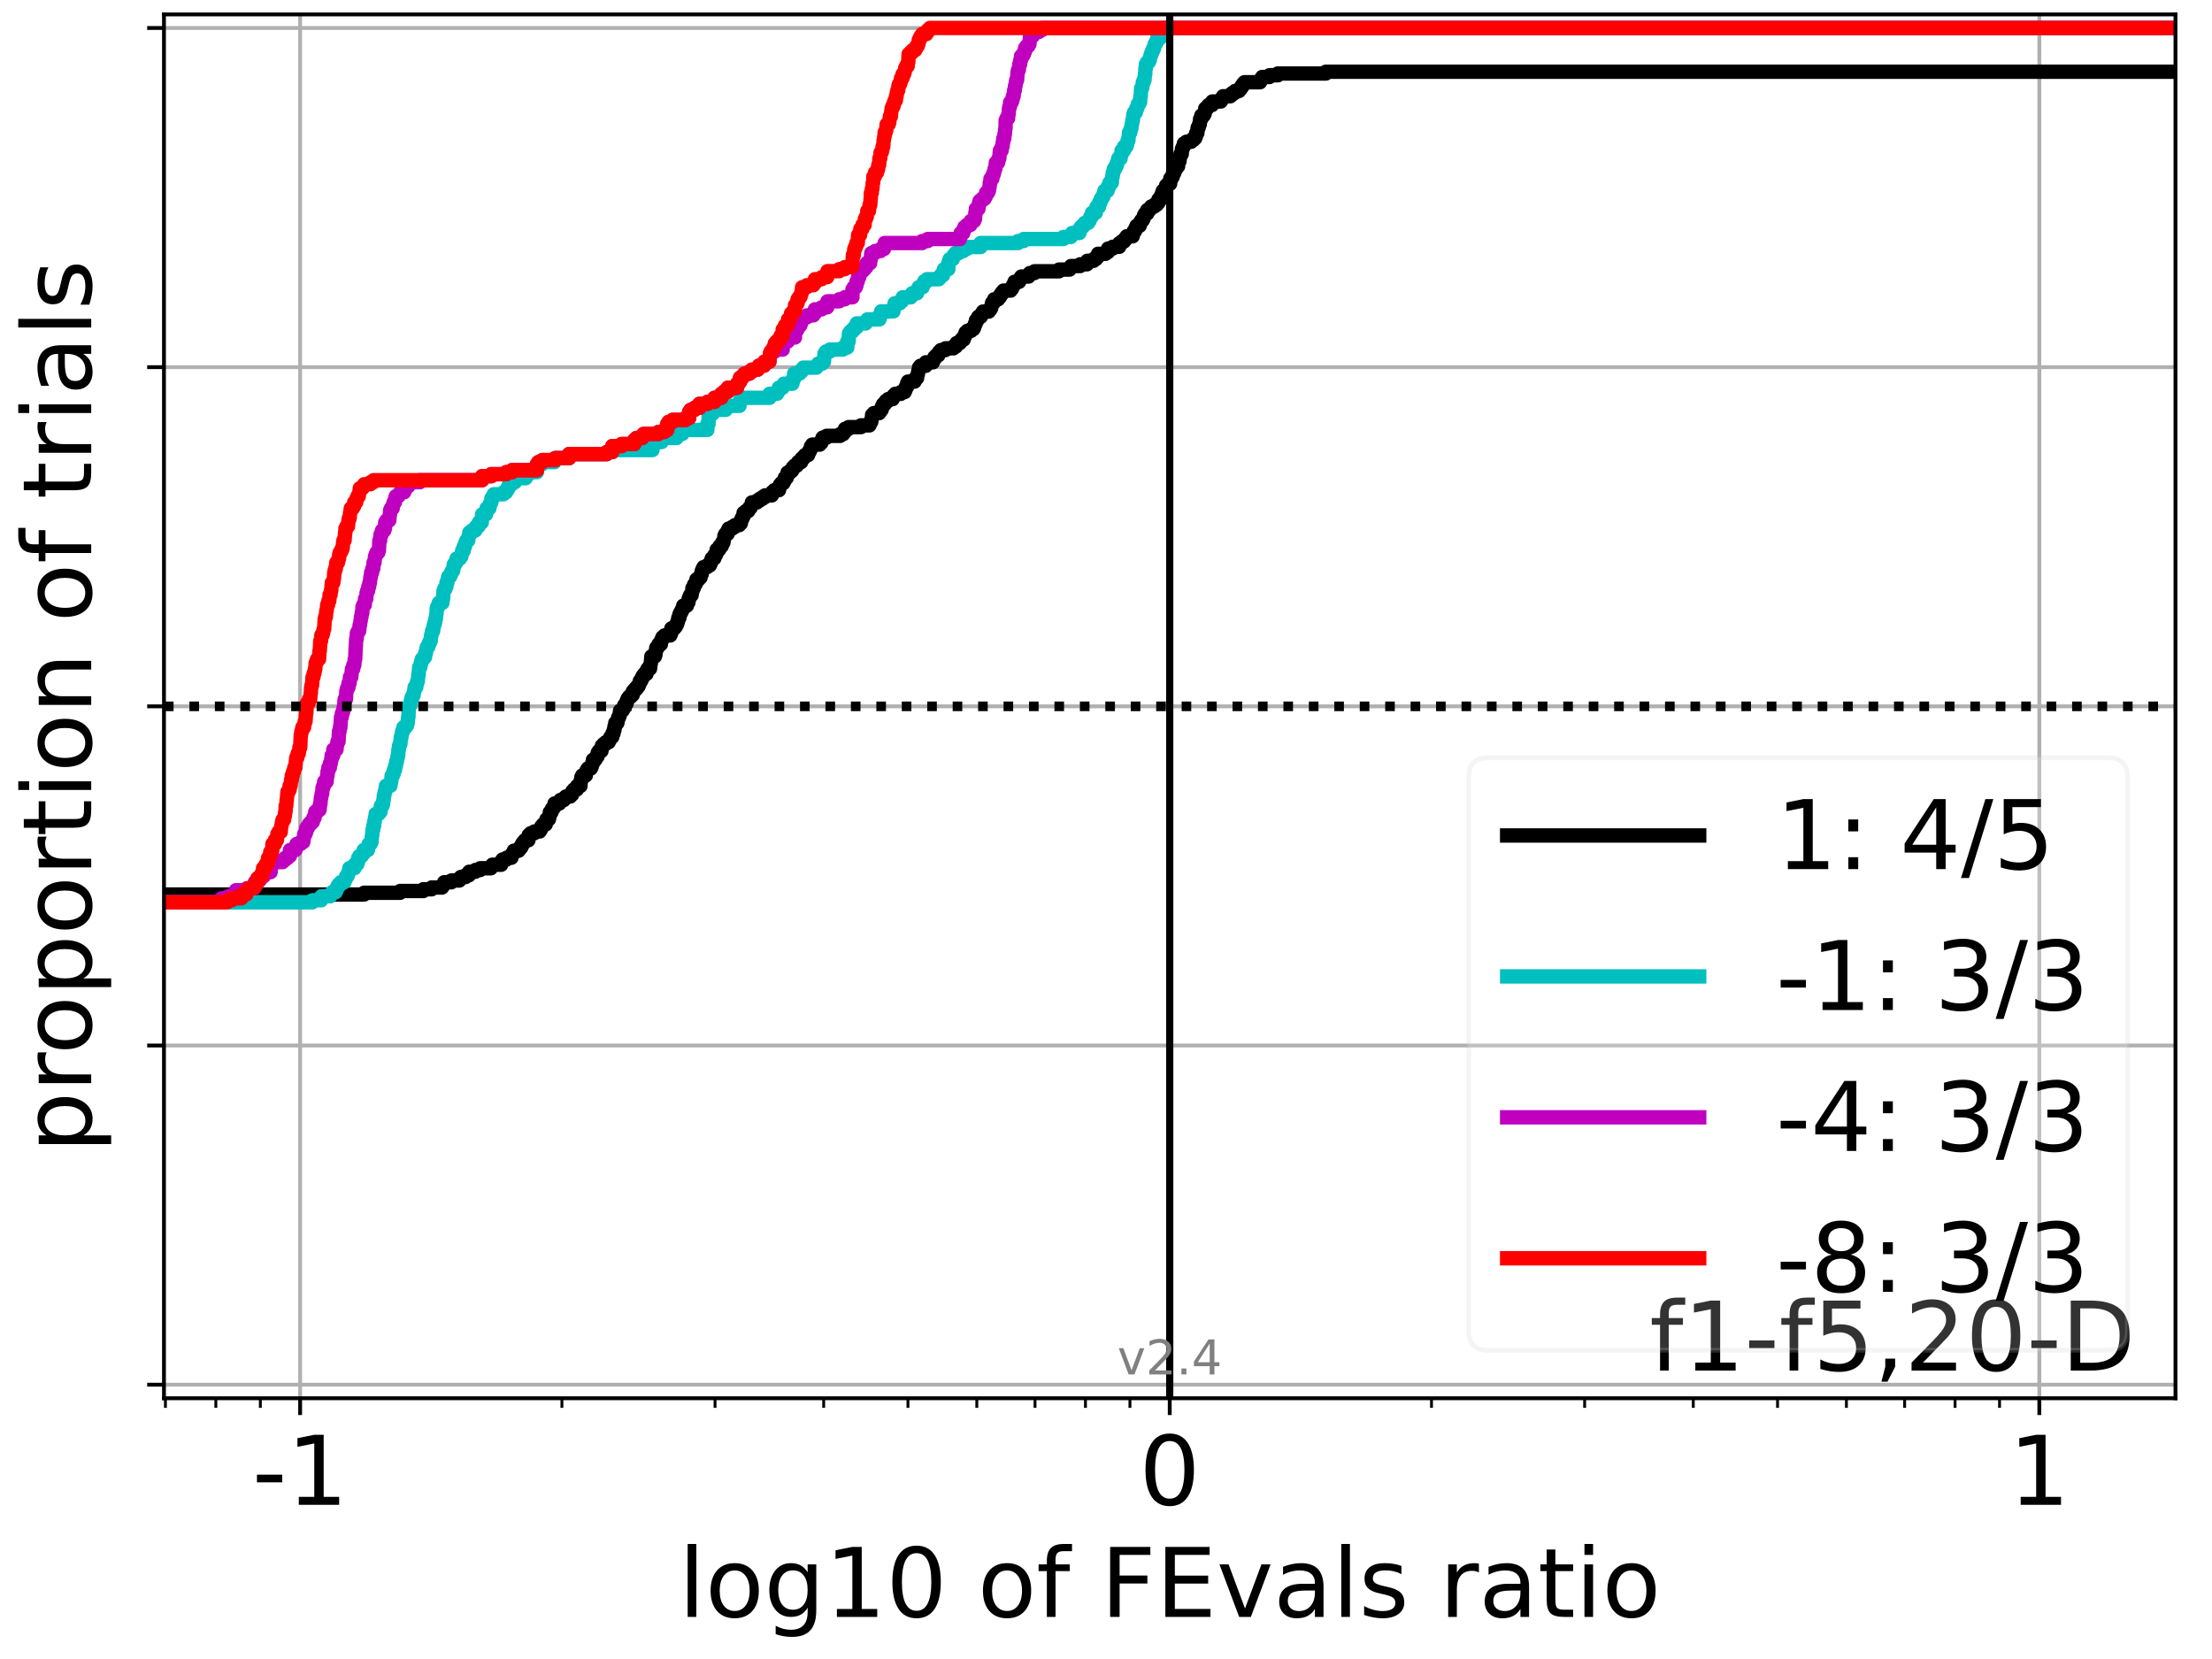 <?xml version="1.0" encoding="utf-8" standalone="no"?>
<!DOCTYPE svg PUBLIC "-//W3C//DTD SVG 1.1//EN"
  "http://www.w3.org/Graphics/SVG/1.1/DTD/svg11.dtd">
<!-- Created with matplotlib (https://matplotlib.org/) -->
<svg height="345.6pt" version="1.1" viewBox="0 0 460.8 345.6" width="460.8pt" xmlns="http://www.w3.org/2000/svg" xmlns:xlink="http://www.w3.org/1999/xlink">
 <defs>
  <style type="text/css">*{stroke-linecap:butt;stroke-linejoin:round;}</style>
 </defs>
 <g id="figure_1">
  <g id="patch_1">
   <path d="M 0 345.6 
L 460.8 345.6 
L 460.8 0 
L 0 0 
z
" style="fill:#ffffff;"/>
  </g>
  <g id="axes_1">
   <g id="patch_2">
    <path d="M 34.16 291.28 
L 453.192 291.28 
L 453.192 3 
L 34.16 3 
z
" style="fill:#ffffff;"/>
   </g>
   <g id="matplotlib.axis_1">
    <g id="xtick_1">
     <g id="line2d_1">
      <path clip-path="url(#p2abfcd80bd)" d="M 62.522 291.28 
L 62.522 3 
" style="fill:none;stroke:#b0b0b0;stroke-linecap:square;stroke-width:0.8;"/>
     </g>
     <g id="line2d_2">
      <defs>
       <path d="M 0 0 
L 0 3.5 
" id="m4e02218182" style="stroke:#000000;stroke-width:0.8;"/>
      </defs>
      <g>
       <use style="stroke:#000000;stroke-width:0.8;" x="62.522" xlink:href="#m4e02218182" y="291.28"/>
      </g>
     </g>
     <g id="text_1">
      <!-- -1 -->
      <g transform="translate(52.552 313.477)scale(0.2 -0.2)">
       <defs>
        <path d="M 4.891 31.391 
L 31.203 31.391 
L 31.203 23.391 
L 4.891 23.391 
z
" id="DejaVuSans-45"/>
        <path d="M 12.406 8.297 
L 28.516 8.297 
L 28.516 63.922 
L 10.984 60.406 
L 10.984 69.391 
L 28.422 72.906 
L 38.281 72.906 
L 38.281 8.297 
L 54.391 8.297 
L 54.391 0 
L 12.406 0 
z
" id="DejaVuSans-49"/>
       </defs>
       <use xlink:href="#DejaVuSans-45"/>
       <use x="36.084" xlink:href="#DejaVuSans-49"/>
      </g>
     </g>
    </g>
    <g id="xtick_2">
     <g id="line2d_3">
      <path clip-path="url(#p2abfcd80bd)" d="M 243.676 291.28 
L 243.676 3 
" style="fill:none;stroke:#b0b0b0;stroke-linecap:square;stroke-width:0.8;"/>
     </g>
     <g id="line2d_4">
      <g>
       <use style="stroke:#000000;stroke-width:0.8;" x="243.676" xlink:href="#m4e02218182" y="291.28"/>
      </g>
     </g>
     <g id="text_2">
      <!-- 0 -->
      <g transform="translate(237.314 313.477)scale(0.2 -0.2)">
       <defs>
        <path d="M 31.781 66.406 
Q 24.172 66.406 20.328 58.906 
Q 16.5 51.422 16.5 36.375 
Q 16.5 21.391 20.328 13.891 
Q 24.172 6.391 31.781 6.391 
Q 39.453 6.391 43.281 13.891 
Q 47.125 21.391 47.125 36.375 
Q 47.125 51.422 43.281 58.906 
Q 39.453 66.406 31.781 66.406 
z
M 31.781 74.219 
Q 44.047 74.219 50.516 64.516 
Q 56.984 54.828 56.984 36.375 
Q 56.984 17.969 50.516 8.266 
Q 44.047 -1.422 31.781 -1.422 
Q 19.531 -1.422 13.062 8.266 
Q 6.594 17.969 6.594 36.375 
Q 6.594 54.828 13.062 64.516 
Q 19.531 74.219 31.781 74.219 
z
" id="DejaVuSans-48"/>
       </defs>
       <use xlink:href="#DejaVuSans-48"/>
      </g>
     </g>
    </g>
    <g id="xtick_3">
     <g id="line2d_5">
      <path clip-path="url(#p2abfcd80bd)" d="M 424.83 291.28 
L 424.83 3 
" style="fill:none;stroke:#b0b0b0;stroke-linecap:square;stroke-width:0.8;"/>
     </g>
     <g id="line2d_6">
      <g>
       <use style="stroke:#000000;stroke-width:0.8;" x="424.83" xlink:href="#m4e02218182" y="291.28"/>
      </g>
     </g>
     <g id="text_3">
      <!-- 1 -->
      <g transform="translate(418.467 313.477)scale(0.2 -0.2)">
       <use xlink:href="#DejaVuSans-49"/>
      </g>
     </g>
    </g>
    <g id="xtick_4">
     <g id="line2d_7">
      <defs>
       <path d="M 0 0 
L 0 2 
" id="mfc12d373ea" style="stroke:#000000;stroke-width:0.6;"/>
      </defs>
      <g>
       <use style="stroke:#000000;stroke-width:0.6;" x="34.461" xlink:href="#mfc12d373ea" y="291.28"/>
      </g>
     </g>
    </g>
    <g id="xtick_5">
     <g id="line2d_8">
      <g>
       <use style="stroke:#000000;stroke-width:0.6;" x="44.966" xlink:href="#mfc12d373ea" y="291.28"/>
      </g>
     </g>
    </g>
    <g id="xtick_6">
     <g id="line2d_9">
      <g>
       <use style="stroke:#000000;stroke-width:0.6;" x="54.233" xlink:href="#mfc12d373ea" y="291.28"/>
      </g>
     </g>
    </g>
    <g id="xtick_7">
     <g id="line2d_10">
      <g>
       <use style="stroke:#000000;stroke-width:0.6;" x="117.055" xlink:href="#mfc12d373ea" y="291.28"/>
      </g>
     </g>
    </g>
    <g id="xtick_8">
     <g id="line2d_11">
      <g>
       <use style="stroke:#000000;stroke-width:0.6;" x="148.954" xlink:href="#mfc12d373ea" y="291.28"/>
      </g>
     </g>
    </g>
    <g id="xtick_9">
     <g id="line2d_12">
      <g>
       <use style="stroke:#000000;stroke-width:0.6;" x="171.588" xlink:href="#mfc12d373ea" y="291.28"/>
      </g>
     </g>
    </g>
    <g id="xtick_10">
     <g id="line2d_13">
      <g>
       <use style="stroke:#000000;stroke-width:0.6;" x="189.143" xlink:href="#mfc12d373ea" y="291.28"/>
      </g>
     </g>
    </g>
    <g id="xtick_11">
     <g id="line2d_14">
      <g>
       <use style="stroke:#000000;stroke-width:0.6;" x="203.487" xlink:href="#mfc12d373ea" y="291.28"/>
      </g>
     </g>
    </g>
    <g id="xtick_12">
     <g id="line2d_15">
      <g>
       <use style="stroke:#000000;stroke-width:0.6;" x="215.615" xlink:href="#mfc12d373ea" y="291.28"/>
      </g>
     </g>
    </g>
    <g id="xtick_13">
     <g id="line2d_16">
      <g>
       <use style="stroke:#000000;stroke-width:0.6;" x="226.12" xlink:href="#mfc12d373ea" y="291.28"/>
      </g>
     </g>
    </g>
    <g id="xtick_14">
     <g id="line2d_17">
      <g>
       <use style="stroke:#000000;stroke-width:0.6;" x="235.387" xlink:href="#mfc12d373ea" y="291.28"/>
      </g>
     </g>
    </g>
    <g id="xtick_15">
     <g id="line2d_18">
      <g>
       <use style="stroke:#000000;stroke-width:0.6;" x="298.209" xlink:href="#mfc12d373ea" y="291.28"/>
      </g>
     </g>
    </g>
    <g id="xtick_16">
     <g id="line2d_19">
      <g>
       <use style="stroke:#000000;stroke-width:0.6;" x="330.108" xlink:href="#mfc12d373ea" y="291.28"/>
      </g>
     </g>
    </g>
    <g id="xtick_17">
     <g id="line2d_20">
      <g>
       <use style="stroke:#000000;stroke-width:0.6;" x="352.742" xlink:href="#mfc12d373ea" y="291.28"/>
      </g>
     </g>
    </g>
    <g id="xtick_18">
     <g id="line2d_21">
      <g>
       <use style="stroke:#000000;stroke-width:0.6;" x="370.297" xlink:href="#mfc12d373ea" y="291.28"/>
      </g>
     </g>
    </g>
    <g id="xtick_19">
     <g id="line2d_22">
      <g>
       <use style="stroke:#000000;stroke-width:0.6;" x="384.641" xlink:href="#mfc12d373ea" y="291.28"/>
      </g>
     </g>
    </g>
    <g id="xtick_20">
     <g id="line2d_23">
      <g>
       <use style="stroke:#000000;stroke-width:0.6;" x="396.769" xlink:href="#mfc12d373ea" y="291.28"/>
      </g>
     </g>
    </g>
    <g id="xtick_21">
     <g id="line2d_24">
      <g>
       <use style="stroke:#000000;stroke-width:0.6;" x="407.274" xlink:href="#mfc12d373ea" y="291.28"/>
      </g>
     </g>
    </g>
    <g id="xtick_22">
     <g id="line2d_25">
      <g>
       <use style="stroke:#000000;stroke-width:0.6;" x="416.541" xlink:href="#mfc12d373ea" y="291.28"/>
      </g>
     </g>
    </g>
    <g id="text_4">
     <!-- log10 of FEvals ratio -->
     <g transform="translate(141.371 336.833)scale(0.2 -0.2)">
      <defs>
       <path d="M 9.422 75.984 
L 18.406 75.984 
L 18.406 0 
L 9.422 0 
z
" id="DejaVuSans-108"/>
       <path d="M 30.609 48.391 
Q 23.391 48.391 19.188 42.75 
Q 14.984 37.109 14.984 27.297 
Q 14.984 17.484 19.156 11.844 
Q 23.344 6.203 30.609 6.203 
Q 37.797 6.203 41.984 11.859 
Q 46.188 17.531 46.188 27.297 
Q 46.188 37.016 41.984 42.703 
Q 37.797 48.391 30.609 48.391 
z
M 30.609 56 
Q 42.328 56 49.016 48.375 
Q 55.719 40.766 55.719 27.297 
Q 55.719 13.875 49.016 6.219 
Q 42.328 -1.422 30.609 -1.422 
Q 18.844 -1.422 12.172 6.219 
Q 5.516 13.875 5.516 27.297 
Q 5.516 40.766 12.172 48.375 
Q 18.844 56 30.609 56 
z
" id="DejaVuSans-111"/>
       <path d="M 45.406 27.984 
Q 45.406 37.75 41.375 43.109 
Q 37.359 48.484 30.078 48.484 
Q 22.859 48.484 18.828 43.109 
Q 14.797 37.75 14.797 27.984 
Q 14.797 18.266 18.828 12.891 
Q 22.859 7.516 30.078 7.516 
Q 37.359 7.516 41.375 12.891 
Q 45.406 18.266 45.406 27.984 
z
M 54.391 6.781 
Q 54.391 -7.172 48.188 -13.984 
Q 42 -20.797 29.203 -20.797 
Q 24.469 -20.797 20.266 -20.094 
Q 16.062 -19.391 12.109 -17.922 
L 12.109 -9.188 
Q 16.062 -11.328 19.922 -12.344 
Q 23.781 -13.375 27.781 -13.375 
Q 36.625 -13.375 41.016 -8.766 
Q 45.406 -4.156 45.406 5.172 
L 45.406 9.625 
Q 42.625 4.781 38.281 2.391 
Q 33.938 0 27.875 0 
Q 17.828 0 11.672 7.656 
Q 5.516 15.328 5.516 27.984 
Q 5.516 40.672 11.672 48.328 
Q 17.828 56 27.875 56 
Q 33.938 56 38.281 53.609 
Q 42.625 51.219 45.406 46.391 
L 45.406 54.688 
L 54.391 54.688 
z
" id="DejaVuSans-103"/>
       <path id="DejaVuSans-32"/>
       <path d="M 37.109 75.984 
L 37.109 68.5 
L 28.516 68.5 
Q 23.688 68.5 21.797 66.547 
Q 19.922 64.594 19.922 59.516 
L 19.922 54.688 
L 34.719 54.688 
L 34.719 47.703 
L 19.922 47.703 
L 19.922 0 
L 10.891 0 
L 10.891 47.703 
L 2.297 47.703 
L 2.297 54.688 
L 10.891 54.688 
L 10.891 58.5 
Q 10.891 67.625 15.141 71.797 
Q 19.391 75.984 28.609 75.984 
z
" id="DejaVuSans-102"/>
       <path d="M 9.812 72.906 
L 51.703 72.906 
L 51.703 64.594 
L 19.672 64.594 
L 19.672 43.109 
L 48.578 43.109 
L 48.578 34.812 
L 19.672 34.812 
L 19.672 0 
L 9.812 0 
z
" id="DejaVuSans-70"/>
       <path d="M 9.812 72.906 
L 55.906 72.906 
L 55.906 64.594 
L 19.672 64.594 
L 19.672 43.016 
L 54.391 43.016 
L 54.391 34.719 
L 19.672 34.719 
L 19.672 8.297 
L 56.781 8.297 
L 56.781 0 
L 9.812 0 
z
" id="DejaVuSans-69"/>
       <path d="M 2.984 54.688 
L 12.5 54.688 
L 29.594 8.797 
L 46.688 54.688 
L 56.203 54.688 
L 35.688 0 
L 23.484 0 
z
" id="DejaVuSans-118"/>
       <path d="M 34.281 27.484 
Q 23.391 27.484 19.188 25 
Q 14.984 22.516 14.984 16.5 
Q 14.984 11.719 18.141 8.906 
Q 21.297 6.109 26.703 6.109 
Q 34.188 6.109 38.703 11.406 
Q 43.219 16.703 43.219 25.484 
L 43.219 27.484 
z
M 52.203 31.203 
L 52.203 0 
L 43.219 0 
L 43.219 8.297 
Q 40.141 3.328 35.547 0.953 
Q 30.953 -1.422 24.312 -1.422 
Q 15.922 -1.422 10.953 3.297 
Q 6 8.016 6 15.922 
Q 6 25.141 12.172 29.828 
Q 18.359 34.516 30.609 34.516 
L 43.219 34.516 
L 43.219 35.406 
Q 43.219 41.609 39.141 45 
Q 35.062 48.391 27.688 48.391 
Q 23 48.391 18.547 47.266 
Q 14.109 46.141 10.016 43.891 
L 10.016 52.203 
Q 14.938 54.109 19.578 55.047 
Q 24.219 56 28.609 56 
Q 40.484 56 46.344 49.844 
Q 52.203 43.703 52.203 31.203 
z
" id="DejaVuSans-97"/>
       <path d="M 44.281 53.078 
L 44.281 44.578 
Q 40.484 46.531 36.375 47.5 
Q 32.281 48.484 27.875 48.484 
Q 21.188 48.484 17.844 46.438 
Q 14.5 44.391 14.5 40.281 
Q 14.5 37.156 16.891 35.375 
Q 19.281 33.594 26.516 31.984 
L 29.594 31.297 
Q 39.156 29.25 43.188 25.516 
Q 47.219 21.781 47.219 15.094 
Q 47.219 7.469 41.188 3.016 
Q 35.156 -1.422 24.609 -1.422 
Q 20.219 -1.422 15.453 -0.562 
Q 10.688 0.297 5.422 2 
L 5.422 11.281 
Q 10.406 8.688 15.234 7.391 
Q 20.062 6.109 24.812 6.109 
Q 31.156 6.109 34.562 8.281 
Q 37.984 10.453 37.984 14.406 
Q 37.984 18.062 35.516 20.016 
Q 33.062 21.969 24.703 23.781 
L 21.578 24.516 
Q 13.234 26.266 9.516 29.906 
Q 5.812 33.547 5.812 39.891 
Q 5.812 47.609 11.281 51.797 
Q 16.75 56 26.812 56 
Q 31.781 56 36.172 55.266 
Q 40.578 54.547 44.281 53.078 
z
" id="DejaVuSans-115"/>
       <path d="M 41.109 46.297 
Q 39.594 47.172 37.812 47.578 
Q 36.031 48 33.891 48 
Q 26.266 48 22.188 43.047 
Q 18.109 38.094 18.109 28.812 
L 18.109 0 
L 9.078 0 
L 9.078 54.688 
L 18.109 54.688 
L 18.109 46.188 
Q 20.953 51.172 25.484 53.578 
Q 30.031 56 36.531 56 
Q 37.453 56 38.578 55.875 
Q 39.703 55.766 41.062 55.516 
z
" id="DejaVuSans-114"/>
       <path d="M 18.312 70.219 
L 18.312 54.688 
L 36.812 54.688 
L 36.812 47.703 
L 18.312 47.703 
L 18.312 18.016 
Q 18.312 11.328 20.141 9.422 
Q 21.969 7.516 27.594 7.516 
L 36.812 7.516 
L 36.812 0 
L 27.594 0 
Q 17.188 0 13.234 3.875 
Q 9.281 7.766 9.281 18.016 
L 9.281 47.703 
L 2.688 47.703 
L 2.688 54.688 
L 9.281 54.688 
L 9.281 70.219 
z
" id="DejaVuSans-116"/>
       <path d="M 9.422 54.688 
L 18.406 54.688 
L 18.406 0 
L 9.422 0 
z
M 9.422 75.984 
L 18.406 75.984 
L 18.406 64.594 
L 9.422 64.594 
z
" id="DejaVuSans-105"/>
      </defs>
      <use xlink:href="#DejaVuSans-108"/>
      <use x="27.783" xlink:href="#DejaVuSans-111"/>
      <use x="88.965" xlink:href="#DejaVuSans-103"/>
      <use x="152.441" xlink:href="#DejaVuSans-49"/>
      <use x="216.064" xlink:href="#DejaVuSans-48"/>
      <use x="279.688" xlink:href="#DejaVuSans-32"/>
      <use x="311.475" xlink:href="#DejaVuSans-111"/>
      <use x="372.656" xlink:href="#DejaVuSans-102"/>
      <use x="407.861" xlink:href="#DejaVuSans-32"/>
      <use x="439.648" xlink:href="#DejaVuSans-70"/>
      <use x="497.168" xlink:href="#DejaVuSans-69"/>
      <use x="560.352" xlink:href="#DejaVuSans-118"/>
      <use x="619.531" xlink:href="#DejaVuSans-97"/>
      <use x="680.811" xlink:href="#DejaVuSans-108"/>
      <use x="708.594" xlink:href="#DejaVuSans-115"/>
      <use x="760.693" xlink:href="#DejaVuSans-32"/>
      <use x="792.48" xlink:href="#DejaVuSans-114"/>
      <use x="833.594" xlink:href="#DejaVuSans-97"/>
      <use x="894.873" xlink:href="#DejaVuSans-116"/>
      <use x="934.082" xlink:href="#DejaVuSans-105"/>
      <use x="961.865" xlink:href="#DejaVuSans-111"/>
     </g>
    </g>
   </g>
   <g id="matplotlib.axis_2">
    <g id="ytick_1">
     <g id="line2d_26">
      <path clip-path="url(#p2abfcd80bd)" d="M 34.16 288.454 
L 453.192 288.454 
" style="fill:none;stroke:#b0b0b0;stroke-linecap:square;stroke-width:0.8;"/>
     </g>
     <g id="line2d_27">
      <defs>
       <path d="M 0 0 
L -3.5 0 
" id="me734466b8b" style="stroke:#000000;stroke-width:0.8;"/>
      </defs>
      <g>
       <use style="stroke:#000000;stroke-width:0.8;" x="34.16" xlink:href="#me734466b8b" y="288.454"/>
      </g>
     </g>
    </g>
    <g id="ytick_2">
     <g id="line2d_28">
      <path clip-path="url(#p2abfcd80bd)" d="M 34.16 217.797 
L 453.192 217.797 
" style="fill:none;stroke:#b0b0b0;stroke-linecap:square;stroke-width:0.8;"/>
     </g>
     <g id="line2d_29">
      <g>
       <use style="stroke:#000000;stroke-width:0.8;" x="34.16" xlink:href="#me734466b8b" y="217.797"/>
      </g>
     </g>
    </g>
    <g id="ytick_3">
     <g id="line2d_30">
      <path clip-path="url(#p2abfcd80bd)" d="M 34.16 147.14 
L 453.192 147.14 
" style="fill:none;stroke:#b0b0b0;stroke-linecap:square;stroke-width:0.8;"/>
     </g>
     <g id="line2d_31">
      <g>
       <use style="stroke:#000000;stroke-width:0.8;" x="34.16" xlink:href="#me734466b8b" y="147.14"/>
      </g>
     </g>
    </g>
    <g id="ytick_4">
     <g id="line2d_32">
      <path clip-path="url(#p2abfcd80bd)" d="M 34.16 76.483 
L 453.192 76.483 
" style="fill:none;stroke:#b0b0b0;stroke-linecap:square;stroke-width:0.8;"/>
     </g>
     <g id="line2d_33">
      <g>
       <use style="stroke:#000000;stroke-width:0.8;" x="34.16" xlink:href="#me734466b8b" y="76.483"/>
      </g>
     </g>
    </g>
    <g id="ytick_5">
     <g id="line2d_34">
      <path clip-path="url(#p2abfcd80bd)" d="M 34.16 5.826 
L 453.192 5.826 
" style="fill:none;stroke:#b0b0b0;stroke-linecap:square;stroke-width:0.8;"/>
     </g>
     <g id="line2d_35">
      <g>
       <use style="stroke:#000000;stroke-width:0.8;" x="34.16" xlink:href="#me734466b8b" y="5.826"/>
      </g>
     </g>
    </g>
    <g id="text_5">
     <!-- proportion of trials -->
     <g transform="translate(19.001 240.146)rotate(-90)scale(0.2 -0.2)">
      <defs>
       <path d="M 18.109 8.203 
L 18.109 -20.797 
L 9.078 -20.797 
L 9.078 54.688 
L 18.109 54.688 
L 18.109 46.391 
Q 20.953 51.266 25.266 53.625 
Q 29.594 56 35.594 56 
Q 45.562 56 51.781 48.094 
Q 58.016 40.188 58.016 27.297 
Q 58.016 14.406 51.781 6.484 
Q 45.562 -1.422 35.594 -1.422 
Q 29.594 -1.422 25.266 0.953 
Q 20.953 3.328 18.109 8.203 
z
M 48.688 27.297 
Q 48.688 37.203 44.609 42.844 
Q 40.531 48.484 33.406 48.484 
Q 26.266 48.484 22.188 42.844 
Q 18.109 37.203 18.109 27.297 
Q 18.109 17.391 22.188 11.75 
Q 26.266 6.109 33.406 6.109 
Q 40.531 6.109 44.609 11.75 
Q 48.688 17.391 48.688 27.297 
z
" id="DejaVuSans-112"/>
       <path d="M 54.891 33.016 
L 54.891 0 
L 45.906 0 
L 45.906 32.719 
Q 45.906 40.484 42.875 44.328 
Q 39.844 48.188 33.797 48.188 
Q 26.516 48.188 22.312 43.547 
Q 18.109 38.922 18.109 30.906 
L 18.109 0 
L 9.078 0 
L 9.078 54.688 
L 18.109 54.688 
L 18.109 46.188 
Q 21.344 51.125 25.703 53.562 
Q 30.078 56 35.797 56 
Q 45.219 56 50.047 50.172 
Q 54.891 44.344 54.891 33.016 
z
" id="DejaVuSans-110"/>
      </defs>
      <use xlink:href="#DejaVuSans-112"/>
      <use x="63.477" xlink:href="#DejaVuSans-114"/>
      <use x="102.34" xlink:href="#DejaVuSans-111"/>
      <use x="163.521" xlink:href="#DejaVuSans-112"/>
      <use x="226.998" xlink:href="#DejaVuSans-111"/>
      <use x="288.18" xlink:href="#DejaVuSans-114"/>
      <use x="329.293" xlink:href="#DejaVuSans-116"/>
      <use x="368.502" xlink:href="#DejaVuSans-105"/>
      <use x="396.285" xlink:href="#DejaVuSans-111"/>
      <use x="457.467" xlink:href="#DejaVuSans-110"/>
      <use x="520.846" xlink:href="#DejaVuSans-32"/>
      <use x="552.633" xlink:href="#DejaVuSans-111"/>
      <use x="613.814" xlink:href="#DejaVuSans-102"/>
      <use x="649.02" xlink:href="#DejaVuSans-32"/>
      <use x="680.807" xlink:href="#DejaVuSans-116"/>
      <use x="720.016" xlink:href="#DejaVuSans-114"/>
      <use x="761.129" xlink:href="#DejaVuSans-105"/>
      <use x="788.912" xlink:href="#DejaVuSans-97"/>
      <use x="850.191" xlink:href="#DejaVuSans-108"/>
      <use x="877.975" xlink:href="#DejaVuSans-115"/>
     </g>
    </g>
   </g>
   <g id="line2d_36">
    <path clip-path="url(#p2abfcd80bd)" d="M 34.16 186.343 
L 75.85 186.343 
L 75.85 185.978 
L 83.348 185.978 
L 83.348 185.614 
L 88.185 185.614 
L 88.185 185.249 
L 89.92 185.249 
L 89.92 184.884 
L 92.083 184.884 
L 92.083 184.52 
L 92.349 184.52 
L 92.349 184.155 
L 92.527 184.155 
L 92.527 183.79 
L 94.022 183.79 
L 94.022 183.426 
L 95.683 183.426 
L 95.683 183.061 
L 95.985 183.061 
L 95.985 182.696 
L 96.994 182.696 
L 96.994 182.332 
L 97.704 182.332 
L 97.742 181.602 
L 99.029 181.602 
L 99.029 181.238 
L 100.025 181.238 
L 100.025 180.873 
L 102.255 180.873 
L 102.255 180.508 
L 102.555 180.508 
L 102.555 180.144 
L 104.401 180.144 
L 104.418 179.414 
L 104.684 179.414 
L 104.684 179.05 
L 105.533 179.05 
L 105.533 178.685 
L 106.527 178.685 
L 106.597 177.956 
L 106.861 177.956 
L 106.861 177.591 
L 107.034 177.591 
L 107.034 177.226 
L 108.022 177.226 
L 108.022 176.861 
L 108.32 176.861 
L 108.32 176.497 
L 108.619 176.497 
L 108.619 176.132 
L 108.76 176.132 
L 108.76 175.767 
L 109.027 175.767 
L 109.027 175.403 
L 109.329 175.403 
L 109.329 175.038 
L 110.077 175.038 
L 110.152 173.944 
L 110.535 173.944 
L 110.535 173.579 
L 111.304 173.579 
L 111.304 173.215 
L 112.416 173.215 
L 112.416 172.85 
L 112.662 172.85 
L 112.662 172.485 
L 112.793 172.485 
L 112.793 172.121 
L 113.099 172.121 
L 113.099 171.756 
L 113.671 171.756 
L 113.78 171.027 
L 113.845 171.027 
L 113.845 170.662 
L 114.36 170.662 
L 114.419 169.933 
L 114.533 169.933 
L 114.539 169.203 
L 114.89 169.203 
L 114.989 168.474 
L 115.262 168.474 
L 115.262 168.109 
L 115.52 168.109 
L 115.528 167.38 
L 116.532 167.38 
L 116.532 167.015 
L 116.736 167.015 
L 116.736 166.65 
L 117.476 166.65 
L 117.476 166.286 
L 117.868 166.286 
L 117.868 165.921 
L 118.803 165.921 
L 118.803 165.556 
L 119.164 165.556 
L 119.232 164.827 
L 119.546 164.827 
L 119.546 164.462 
L 120.173 164.462 
L 120.224 163.733 
L 120.921 163.733 
L 120.954 162.639 
L 121.078 162.639 
L 121.105 161.91 
L 121.279 161.91 
L 121.279 161.545 
L 122.037 161.545 
L 122.092 160.816 
L 122.21 160.816 
L 122.21 160.451 
L 122.452 160.451 
L 122.452 160.086 
L 123.095 160.086 
L 123.095 159.721 
L 123.268 159.721 
L 123.361 158.992 
L 123.53 158.992 
L 123.534 158.263 
L 124.03 158.263 
L 124.03 157.898 
L 124.255 157.898 
L 124.255 157.533 
L 124.496 157.533 
L 124.521 156.804 
L 124.751 156.804 
L 124.751 156.439 
L 125.296 156.439 
L 125.396 155.345 
L 125.734 155.345 
L 125.734 154.981 
L 126.18 154.981 
L 126.18 154.616 
L 126.795 154.616 
L 126.795 154.251 
L 126.997 154.251 
L 126.997 153.887 
L 127.17 153.887 
L 127.17 153.522 
L 127.537 153.522 
L 127.58 152.793 
L 127.804 152.793 
L 127.851 152.063 
L 128.005 152.063 
L 128.011 151.334 
L 128.157 151.334 
L 128.178 150.604 
L 128.609 150.604 
L 128.712 149.875 
L 128.753 149.875 
L 128.753 149.51 
L 128.926 149.51 
L 128.926 149.146 
L 129.078 149.146 
L 129.166 148.052 
L 129.687 148.052 
L 129.687 147.687 
L 129.914 147.687 
L 130.014 146.958 
L 130.28 146.958 
L 130.28 146.593 
L 130.522 146.593 
L 130.602 145.864 
L 130.772 145.864 
L 130.772 145.499 
L 131.038 145.499 
L 131.038 145.134 
L 131.439 145.134 
L 131.439 144.77 
L 131.797 144.77 
L 131.82 144.04 
L 132.11 144.04 
L 132.11 143.676 
L 132.448 143.676 
L 132.448 143.311 
L 132.765 143.311 
L 132.765 142.946 
L 133.032 142.946 
L 133.032 142.581 
L 133.196 142.581 
L 133.296 141.852 
L 133.567 141.852 
L 133.567 141.487 
L 133.74 141.487 
L 133.74 141.123 
L 133.916 141.123 
L 133.916 140.758 
L 134.202 140.758 
L 134.202 140.393 
L 134.674 140.393 
L 134.727 139.664 
L 134.924 139.664 
L 134.924 139.299 
L 135.413 139.299 
L 135.519 138.205 
L 135.586 138.205 
L 135.683 136.747 
L 136.431 136.747 
L 136.431 136.382 
L 136.545 136.382 
L 136.573 135.653 
L 136.667 135.653 
L 136.718 134.923 
L 137.023 134.923 
L 137.023 134.559 
L 137.185 134.559 
L 137.185 134.194 
L 137.676 134.194 
L 137.705 133.464 
L 137.856 133.464 
L 137.856 133.1 
L 138.01 133.1 
L 138.01 132.735 
L 138.424 132.735 
L 138.424 132.37 
L 139.63 132.37 
L 139.63 132.006 
L 139.803 132.006 
L 139.855 130.912 
L 140.486 130.912 
L 140.486 130.547 
L 140.791 130.547 
L 140.791 130.182 
L 140.987 130.182 
L 140.987 129.818 
L 141.129 129.818 
L 141.129 129.453 
L 141.244 129.453 
L 141.302 128.724 
L 141.526 128.724 
L 141.538 127.994 
L 141.7 127.994 
L 141.7 127.63 
L 141.909 127.63 
L 141.909 127.265 
L 142.081 127.265 
L 142.081 126.9 
L 142.289 126.9 
L 142.332 126.171 
L 143.09 126.171 
L 143.09 125.806 
L 143.238 125.806 
L 143.238 125.442 
L 143.428 125.442 
L 143.464 124.712 
L 143.601 124.712 
L 143.601 124.347 
L 143.757 124.347 
L 143.757 123.983 
L 144.073 123.983 
L 144.167 123.253 
L 144.222 123.253 
L 144.244 122.524 
L 144.511 122.524 
L 144.588 121.795 
L 144.856 121.795 
L 144.856 121.43 
L 145.029 121.43 
L 145.083 120.701 
L 145.572 120.701 
L 145.572 120.336 
L 145.92 120.336 
L 146.017 119.607 
L 146.186 119.607 
L 146.215 118.877 
L 146.363 118.877 
L 146.363 118.513 
L 146.549 118.513 
L 146.549 118.148 
L 147.308 118.148 
L 147.308 117.783 
L 147.87 117.783 
L 147.87 117.419 
L 148.048 117.419 
L 148.146 116.689 
L 148.272 116.689 
L 148.272 116.324 
L 148.806 116.324 
L 148.85 115.595 
L 149.155 115.595 
L 149.155 115.23 
L 149.299 115.23 
L 149.301 114.501 
L 149.822 114.501 
L 149.903 113.772 
L 150.347 113.772 
L 150.435 113.042 
L 150.701 113.042 
L 150.8 112.313 
L 150.831 112.313 
L 150.92 111.584 
L 151.105 111.584 
L 151.105 111.219 
L 151.579 111.219 
L 151.598 110.49 
L 151.775 110.49 
L 151.775 110.125 
L 152.533 110.125 
L 152.533 109.76 
L 153.098 109.76 
L 153.098 109.396 
L 153.986 109.396 
L 153.986 109.031 
L 154.337 109.031 
L 154.369 108.302 
L 154.527 108.302 
L 154.527 107.937 
L 154.717 107.937 
L 154.717 107.572 
L 154.876 107.572 
L 154.904 106.843 
L 155.346 106.843 
L 155.346 106.478 
L 155.87 106.478 
L 155.87 106.113 
L 156.094 106.113 
L 156.094 105.749 
L 156.392 105.749 
L 156.392 105.384 
L 156.562 105.384 
L 156.627 104.655 
L 157.694 104.655 
L 157.694 104.29 
L 158.238 104.29 
L 158.238 103.925 
L 158.823 103.925 
L 158.823 103.561 
L 159.37 103.561 
L 159.37 103.196 
L 160.78 103.196 
L 160.78 102.831 
L 160.907 102.831 
L 160.907 102.467 
L 161.31 102.467 
L 161.31 102.102 
L 162.279 102.102 
L 162.374 101.373 
L 162.456 101.373 
L 162.456 101.008 
L 162.753 101.008 
L 162.753 100.643 
L 163.194 100.643 
L 163.194 100.279 
L 163.38 100.279 
L 163.484 99.549 
L 163.885 99.549 
L 163.954 98.82 
L 164.058 98.82 
L 164.058 98.455 
L 164.577 98.455 
L 164.577 98.09 
L 164.994 98.09 
L 164.994 97.726 
L 165.167 97.726 
L 165.167 97.361 
L 165.515 97.361 
L 165.515 96.996 
L 166.006 96.996 
L 166.006 96.632 
L 166.253 96.632 
L 166.253 96.267 
L 166.893 96.267 
L 166.971 95.538 
L 167.365 95.538 
L 167.365 95.173 
L 167.682 95.173 
L 167.682 94.808 
L 168.33 94.808 
L 168.33 94.444 
L 168.469 94.444 
L 168.469 94.079 
L 168.675 94.079 
L 168.675 93.714 
L 168.849 93.714 
L 168.946 92.985 
L 169.197 92.985 
L 169.197 92.62 
L 170.768 92.62 
L 170.768 92.256 
L 171.109 92.256 
L 171.22 91.526 
L 171.375 91.526 
L 171.375 91.162 
L 172.197 91.162 
L 172.197 90.797 
L 175.011 90.797 
L 175.011 90.432 
L 175.654 90.432 
L 175.654 90.067 
L 175.945 90.067 
L 176.02 89.338 
L 176.768 89.338 
L 176.768 88.973 
L 179.353 88.973 
L 179.353 88.609 
L 181.123 88.609 
L 181.123 88.244 
L 181.297 88.244 
L 181.297 87.879 
L 181.506 87.879 
L 181.581 87.15 
L 181.645 87.15 
L 181.679 86.421 
L 182.028 86.421 
L 182.028 86.056 
L 183.152 86.056 
L 183.152 85.691 
L 183.427 85.691 
L 183.427 85.327 
L 183.68 85.327 
L 183.765 84.597 
L 183.938 84.597 
L 183.938 84.233 
L 184.286 84.233 
L 184.286 83.868 
L 184.559 83.868 
L 184.559 83.503 
L 185.014 83.503 
L 185.014 83.139 
L 185.96 83.139 
L 185.96 82.774 
L 186.134 82.774 
L 186.134 82.409 
L 186.482 82.409 
L 186.482 82.045 
L 187.645 82.045 
L 187.645 81.68 
L 188.447 81.68 
L 188.447 81.315 
L 188.62 81.315 
L 188.695 80.586 
L 188.969 80.586 
L 188.972 79.856 
L 189.143 79.856 
L 189.143 79.492 
L 190.517 79.492 
L 190.517 79.127 
L 190.691 79.127 
L 190.691 78.762 
L 191.039 78.762 
L 191.133 78.033 
L 191.196 78.033 
L 191.288 77.304 
L 191.369 77.304 
L 191.442 76.574 
L 191.717 76.574 
L 191.717 76.21 
L 192.848 76.21 
L 192.871 75.48 
L 194.334 75.48 
L 194.334 75.116 
L 194.502 75.116 
L 194.502 74.751 
L 194.675 74.751 
L 194.675 74.386 
L 195.023 74.386 
L 195.023 74.022 
L 195.467 74.022 
L 195.467 73.657 
L 195.641 73.657 
L 195.641 73.292 
L 195.989 73.292 
L 195.989 72.928 
L 196.953 72.928 
L 196.953 72.563 
L 198.607 72.563 
L 198.607 72.198 
L 199.124 72.198 
L 199.124 71.833 
L 199.269 71.833 
L 199.269 71.469 
L 199.954 71.469 
L 199.954 71.104 
L 200.252 71.104 
L 200.252 70.739 
L 200.752 70.739 
L 200.83 70.01 
L 201.065 70.01 
L 201.143 69.281 
L 201.526 69.281 
L 201.526 68.916 
L 202.316 68.916 
L 202.316 68.551 
L 202.791 68.551 
L 202.791 68.187 
L 202.964 68.187 
L 202.964 67.822 
L 203.082 67.822 
L 203.082 67.457 
L 203.255 67.457 
L 203.313 66.728 
L 203.603 66.728 
L 203.603 66.363 
L 203.785 66.363 
L 203.785 65.999 
L 204.317 65.999 
L 204.317 65.634 
L 204.528 65.634 
L 204.528 65.269 
L 204.77 65.269 
L 204.77 64.905 
L 205.98 64.905 
L 205.98 64.54 
L 206.293 64.54 
L 206.293 64.175 
L 206.491 64.175 
L 206.589 63.446 
L 206.664 63.446 
L 206.664 63.081 
L 207.012 63.081 
L 207.105 62.352 
L 207.936 62.352 
L 207.936 61.987 
L 208.234 61.987 
L 208.234 61.622 
L 208.467 61.622 
L 208.467 61.258 
L 208.734 61.258 
L 208.734 60.893 
L 209.046 60.893 
L 209.046 60.528 
L 210.537 60.528 
L 210.537 60.164 
L 210.817 60.164 
L 210.817 59.799 
L 210.991 59.799 
L 210.991 59.434 
L 211.216 59.434 
L 211.216 59.07 
L 211.339 59.07 
L 211.339 58.705 
L 212.299 58.705 
L 212.299 58.34 
L 212.509 58.34 
L 212.509 57.976 
L 212.752 57.976 
L 212.752 57.611 
L 214.274 57.611 
L 214.274 57.246 
L 214.522 57.246 
L 214.522 56.882 
L 215.487 56.882 
L 215.487 56.517 
L 220.616 56.517 
L 220.616 56.152 
L 222.811 56.152 
L 222.811 55.788 
L 223.102 55.788 
L 223.102 55.423 
L 225.01 55.423 
L 225.01 55.058 
L 226.436 55.058 
L 226.511 54.329 
L 227.817 54.329 
L 227.817 53.964 
L 228.322 53.964 
L 228.322 53.599 
L 228.627 53.599 
L 228.627 53.235 
L 228.752 53.235 
L 228.752 52.87 
L 230.313 52.87 
L 230.313 52.505 
L 230.83 52.505 
L 230.837 51.776 
L 231.799 51.776 
L 231.799 51.411 
L 233.146 51.411 
L 233.163 50.682 
L 233.637 50.682 
L 233.637 50.317 
L 234.142 50.317 
L 234.142 49.953 
L 234.447 49.953 
L 234.447 49.588 
L 234.706 49.588 
L 234.706 49.223 
L 235.953 49.223 
L 235.953 48.859 
L 236.071 48.859 
L 236.071 48.494 
L 236.192 48.494 
L 236.192 48.129 
L 236.458 48.129 
L 236.458 47.765 
L 236.588 47.765 
L 236.588 47.4 
L 236.763 47.4 
L 236.763 47.035 
L 237.418 47.035 
L 237.513 46.306 
L 237.717 46.306 
L 237.717 45.941 
L 238.018 45.941 
L 238.018 45.576 
L 238.217 45.576 
L 238.323 44.847 
L 238.529 44.847 
L 238.529 44.482 
L 238.983 44.482 
L 238.999 43.753 
L 239.504 43.753 
L 239.504 43.388 
L 239.809 43.388 
L 239.809 43.024 
L 240.465 43.024 
L 240.465 42.659 
L 240.982 42.659 
L 240.982 42.294 
L 241.299 42.294 
L 241.319 41.565 
L 241.782 41.565 
L 241.812 40.836 
L 241.992 40.836 
L 241.992 40.471 
L 242.11 40.471 
L 242.11 40.106 
L 242.235 40.106 
L 242.235 39.742 
L 242.611 39.742 
L 242.611 39.377 
L 242.86 39.377 
L 242.923 38.648 
L 243.272 38.648 
L 243.272 38.283 
L 243.757 38.283 
L 243.789 37.189 
L 244.082 37.189 
L 244.082 36.824 
L 244.294 36.824 
L 244.346 36.095 
L 244.599 36.095 
L 244.619 35.365 
L 244.917 35.365 
L 244.917 35.001 
L 245.124 35.001 
L 245.124 34.636 
L 245.417 34.636 
L 245.429 33.542 
L 245.727 33.542 
L 245.73 32.813 
L 245.84 32.813 
L 245.923 32.083 
L 246.176 32.083 
L 246.235 30.989 
L 246.386 30.989 
L 246.386 30.625 
L 246.54 30.625 
L 246.629 29.895 
L 247.139 29.895 
L 247.139 29.531 
L 248.151 29.531 
L 248.151 29.166 
L 248.619 29.166 
L 248.619 28.801 
L 248.982 28.801 
L 248.982 28.436 
L 249.135 28.436 
L 249.192 27.707 
L 249.435 27.707 
L 249.488 26.613 
L 249.698 26.613 
L 249.792 25.884 
L 249.941 25.884 
L 250.003 24.79 
L 250.246 24.79 
L 250.264 24.06 
L 250.764 24.06 
L 250.764 23.696 
L 250.958 23.696 
L 251.015 22.966 
L 251.076 22.966 
L 251.076 22.602 
L 251.463 22.602 
L 251.463 22.237 
L 251.768 22.237 
L 251.768 21.872 
L 252.501 21.872 
L 252.549 21.143 
L 254.329 21.143 
L 254.329 20.778 
L 254.539 20.778 
L 254.539 20.413 
L 254.782 20.413 
L 254.782 20.049 
L 256.304 20.049 
L 256.304 19.684 
L 256.774 19.684 
L 256.774 19.319 
L 257.291 19.319 
L 257.291 18.955 
L 258.121 18.955 
L 258.121 18.59 
L 258.419 18.59 
L 258.419 18.225 
L 258.679 18.225 
L 258.679 17.861 
L 258.919 17.861 
L 258.919 17.496 
L 259.232 17.496 
L 259.232 17.131 
L 262.484 17.131 
L 262.484 16.767 
L 262.694 16.767 
L 262.694 16.402 
L 262.937 16.402 
L 262.937 16.037 
L 264.46 16.037 
L 264.46 15.673 
L 266.201 15.673 
L 266.201 15.308 
L 276.207 15.308 
L 276.207 14.943 
L 453.192 14.943 
L 453.192 14.943 
" style="fill:none;stroke:#000000;stroke-linecap:square;stroke-width:3;"/>
   </g>
   <g id="line2d_37">
    <path clip-path="url(#p2abfcd80bd)" style="fill:none;stroke:#000000;stroke-linecap:square;stroke-width:3;"/>
   </g>
   <g id="line2d_38">
    <path clip-path="url(#p2abfcd80bd)" d="M 34.16 187.964 
L 65.079 187.964 
L 65.079 187.545 
L 66.905 187.545 
L 66.954 186.708 
L 68.78 186.708 
L 68.78 186.289 
L 69.164 186.289 
L 69.164 185.87 
L 69.919 185.87 
L 69.919 185.452 
L 70.107 185.452 
L 70.107 185.033 
L 70.294 185.033 
L 70.294 184.614 
L 70.574 184.614 
L 70.574 184.196 
L 70.99 184.196 
L 70.99 183.777 
L 71.745 183.777 
L 71.745 183.358 
L 71.933 183.358 
L 71.933 182.939 
L 72.12 182.939 
L 72.12 182.521 
L 72.4 182.521 
L 72.4 182.102 
L 72.561 182.102 
L 72.561 181.683 
L 72.72 181.683 
L 72.777 180.846 
L 73.856 180.846 
L 73.945 180.009 
L 74.435 180.009 
L 74.435 179.59 
L 74.594 179.59 
L 74.603 178.752 
L 74.84 178.752 
L 74.84 178.334 
L 75.36 178.334 
L 75.36 177.915 
L 75.682 177.915 
L 75.771 177.078 
L 76.646 177.078 
L 76.714 176.24 
L 76.805 176.24 
L 76.805 175.821 
L 77.186 175.821 
L 77.186 175.403 
L 77.401 175.403 
L 77.463 174.147 
L 77.52 174.147 
L 77.589 172.891 
L 77.748 172.891 
L 77.776 172.053 
L 77.935 172.053 
L 77.936 171.216 
L 78.056 171.216 
L 78.114 170.378 
L 78.214 170.378 
L 78.264 169.541 
L 78.925 169.541 
L 78.925 169.122 
L 79.261 169.122 
L 79.346 167.866 
L 79.68 167.866 
L 79.68 167.447 
L 79.81 167.447 
L 79.867 166.61 
L 79.94 166.61 
L 79.953 165.772 
L 80.054 165.772 
L 80.139 164.935 
L 80.259 164.935 
L 80.334 164.098 
L 80.418 164.098 
L 80.418 163.679 
L 81.338 163.679 
L 81.427 162.842 
L 81.497 162.842 
L 81.586 161.585 
L 81.827 161.585 
L 81.827 161.167 
L 82.021 161.167 
L 82.075 160.329 
L 82.303 160.329 
L 82.35 159.492 
L 82.491 159.492 
L 82.537 158.654 
L 82.678 158.654 
L 82.776 157.817 
L 82.842 157.817 
L 82.842 157.398 
L 82.958 157.398 
L 83.001 156.142 
L 83.104 156.142 
L 83.15 155.305 
L 83.292 155.305 
L 83.292 154.886 
L 83.429 154.886 
L 83.479 153.63 
L 83.616 153.63 
L 83.706 152.793 
L 83.759 152.793 
L 83.759 152.374 
L 83.949 152.374 
L 84.038 151.536 
L 84.506 151.536 
L 84.506 151.118 
L 84.793 151.118 
L 84.793 150.699 
L 84.917 150.699 
L 85.002 149.443 
L 85.076 149.443 
L 85.168 147.349 
L 85.255 147.349 
L 85.255 146.931 
L 85.447 146.931 
L 85.447 146.512 
L 85.596 146.512 
L 85.633 145.675 
L 85.755 145.675 
L 85.755 145.256 
L 85.962 145.256 
L 85.962 144.837 
L 86.16 144.837 
L 86.24 144 
L 86.329 144 
L 86.38 143.162 
L 86.712 143.162 
L 86.802 142.325 
L 86.915 142.325 
L 86.915 141.906 
L 87.041 141.906 
L 87.13 140.65 
L 87.195 140.65 
L 87.289 139.394 
L 87.328 139.394 
L 87.328 138.975 
L 87.569 138.975 
L 87.651 138.138 
L 87.744 138.138 
L 87.744 137.719 
L 87.875 137.719 
L 87.875 137.3 
L 88.216 137.3 
L 88.216 136.882 
L 88.545 136.882 
L 88.591 136.044 
L 88.73 136.044 
L 88.819 135.207 
L 88.918 135.207 
L 88.918 134.788 
L 89.203 134.788 
L 89.203 134.369 
L 89.346 134.369 
L 89.346 133.951 
L 89.533 133.951 
L 89.533 133.532 
L 89.72 133.532 
L 89.819 132.276 
L 89.904 132.276 
L 90 131.438 
L 90.233 131.438 
L 90.291 130.601 
L 90.376 130.601 
L 90.376 130.182 
L 90.499 130.182 
L 90.499 129.764 
L 90.62 129.764 
L 90.705 128.926 
L 90.792 128.926 
L 90.851 128.089 
L 90.911 128.089 
L 90.971 126.833 
L 91.07 126.833 
L 91.07 126.414 
L 91.299 126.414 
L 91.299 125.995 
L 91.413 125.995 
L 91.413 125.577 
L 92.168 125.577 
L 92.203 124.739 
L 92.308 124.739 
L 92.394 123.064 
L 92.543 123.064 
L 92.543 122.646 
L 92.823 122.646 
L 92.823 122.227 
L 92.988 122.227 
L 93.003 121.389 
L 93.19 121.389 
L 93.282 120.552 
L 93.372 120.552 
L 93.372 120.133 
L 93.758 120.133 
L 93.758 119.715 
L 93.945 119.715 
L 93.945 119.296 
L 94.133 119.296 
L 94.133 118.877 
L 94.412 118.877 
L 94.515 117.621 
L 94.786 117.621 
L 94.786 117.202 
L 95.026 117.202 
L 95.11 116.365 
L 95.814 116.365 
L 95.814 115.946 
L 96.105 115.946 
L 96.194 115.109 
L 96.286 115.109 
L 96.286 114.69 
L 96.614 114.69 
L 96.616 113.853 
L 96.861 113.853 
L 96.946 113.015 
L 97.154 113.015 
L 97.154 112.597 
L 97.541 112.597 
L 97.609 111.759 
L 97.695 111.759 
L 97.784 110.922 
L 98.303 110.922 
L 98.303 110.503 
L 99.029 110.503 
L 99.029 110.084 
L 99.198 110.084 
L 99.198 109.666 
L 99.684 109.666 
L 99.769 108.828 
L 100.363 108.828 
L 100.425 107.153 
L 101.24 107.153 
L 101.273 106.316 
L 101.359 106.316 
L 101.359 105.897 
L 101.953 105.897 
L 101.994 105.06 
L 102.182 105.06 
L 102.182 104.641 
L 102.343 104.641 
L 102.369 103.804 
L 102.649 103.804 
L 102.649 103.385 
L 102.856 103.385 
L 102.856 102.966 
L 104.852 102.966 
L 104.852 102.548 
L 105.441 102.548 
L 105.441 102.129 
L 105.678 102.129 
L 105.678 101.71 
L 105.931 101.71 
L 106.02 100.873 
L 106.647 100.873 
L 106.647 100.454 
L 107.268 100.454 
L 107.268 100.035 
L 107.435 100.035 
L 107.435 99.617 
L 109.51 99.617 
L 109.595 98.779 
L 110.19 98.779 
L 110.19 98.361 
L 111.855 98.361 
L 111.855 97.104 
L 112.134 97.104 
L 112.134 96.686 
L 112.967 96.686 
L 112.967 96.267 
L 115.505 96.267 
L 115.505 95.848 
L 115.68 95.848 
L 115.68 95.43 
L 118.56 95.43 
L 118.56 94.592 
L 126.385 94.592 
L 126.385 94.174 
L 127.541 94.174 
L 127.541 93.755 
L 135.916 93.755 
L 135.916 92.917 
L 136.164 92.917 
L 136.164 92.08 
L 137.835 92.08 
L 137.835 91.661 
L 138.083 91.661 
L 138.083 91.243 
L 140.933 91.243 
L 140.933 90.824 
L 141.18 90.824 
L 141.18 90.405 
L 142.139 90.405 
L 142.139 89.986 
L 142.386 89.986 
L 142.386 89.568 
L 147.347 89.568 
L 147.347 88.312 
L 147.594 88.312 
L 147.627 86.637 
L 147.874 86.637 
L 147.874 86.218 
L 148.459 86.218 
L 148.459 85.799 
L 148.706 85.799 
L 148.706 85.381 
L 151.172 85.381 
L 151.172 84.962 
L 151.42 84.962 
L 151.42 84.543 
L 154.053 84.543 
L 154.053 83.706 
L 154.3 83.706 
L 154.3 82.868 
L 160.325 82.868 
L 160.325 82.031 
L 161.878 82.031 
L 161.878 81.612 
L 162.125 81.612 
L 162.125 81.194 
L 162.244 81.194 
L 162.244 80.775 
L 163.033 80.775 
L 163.033 80.356 
L 163.28 80.356 
L 163.28 79.937 
L 165.066 79.937 
L 165.066 79.1 
L 165.342 79.1 
L 165.425 77.844 
L 166.547 77.844 
L 166.547 77.425 
L 166.985 77.425 
L 166.985 77.007 
L 167.344 77.007 
L 167.344 76.588 
L 170.083 76.588 
L 170.083 76.169 
L 170.442 76.169 
L 170.442 75.75 
L 171.289 75.75 
L 171.289 75.332 
L 171.647 75.332 
L 171.756 73.657 
L 172.035 73.657 
L 172.035 73.238 
L 172.868 73.238 
L 172.868 72.819 
L 175.581 72.819 
L 175.581 72.401 
L 176.497 72.401 
L 176.497 71.145 
L 176.777 71.145 
L 176.856 69.47 
L 177.135 69.47 
L 177.135 69.051 
L 177.609 69.051 
L 177.609 68.632 
L 177.968 68.632 
L 177.968 68.214 
L 178.461 68.214 
L 178.461 67.376 
L 180.322 67.376 
L 180.322 66.958 
L 180.681 66.958 
L 180.681 66.539 
L 183.203 66.539 
L 183.203 65.701 
L 183.561 65.701 
L 183.561 64.864 
L 186.126 64.864 
L 186.126 64.027 
L 186.286 64.027 
L 186.368 63.189 
L 187.441 63.189 
L 187.441 62.77 
L 187.899 62.77 
L 187.899 62.352 
L 188.045 62.352 
L 188.045 61.933 
L 189.729 61.933 
L 189.729 61.514 
L 190.002 61.514 
L 190.002 61.096 
L 191.028 61.096 
L 191.028 60.677 
L 191.143 60.677 
L 191.143 60.258 
L 191.386 60.258 
L 191.386 59.84 
L 192.183 59.84 
L 192.183 59.421 
L 192.349 59.421 
L 192.349 59.002 
L 192.541 59.002 
L 192.541 58.583 
L 193.112 58.583 
L 193.112 58.165 
L 195.581 58.165 
L 195.581 57.746 
L 195.974 57.746 
L 195.974 57.327 
L 196.463 57.327 
L 196.514 56.49 
L 196.662 56.49 
L 196.662 56.071 
L 197.557 56.071 
L 197.557 54.815 
L 197.682 54.815 
L 197.682 54.396 
L 197.836 54.396 
L 197.836 53.978 
L 198.487 53.978 
L 198.487 53.559 
L 198.669 53.559 
L 198.669 53.14 
L 199.032 53.14 
L 199.032 52.721 
L 199.738 52.721 
L 199.738 52.303 
L 200.681 52.303 
L 200.681 51.884 
L 201.382 51.884 
L 201.382 51.465 
L 204.262 51.465 
L 204.262 50.628 
L 212.087 50.628 
L 212.087 50.209 
L 213.243 50.209 
L 213.243 49.791 
L 221.519 49.791 
L 221.519 49.372 
L 223.049 49.372 
L 223.049 48.953 
L 223.335 48.953 
L 223.335 48.534 
L 224.865 48.534 
L 224.88 47.697 
L 225.152 47.697 
L 225.152 47.278 
L 225.59 47.278 
L 225.59 46.86 
L 225.952 46.86 
L 225.952 46.441 
L 226.696 46.441 
L 226.696 46.022 
L 226.968 46.022 
L 226.968 45.603 
L 227.121 45.603 
L 227.121 45.185 
L 227.405 45.185 
L 227.482 44.347 
L 228.263 44.347 
L 228.315 43.51 
L 228.424 43.51 
L 228.424 43.091 
L 228.936 43.091 
L 228.951 42.254 
L 229.224 42.254 
L 229.313 41.416 
L 229.585 41.416 
L 229.585 40.998 
L 229.846 40.998 
L 229.954 40.16 
L 230.079 40.16 
L 230.079 39.742 
L 230.732 39.742 
L 230.766 38.904 
L 231.038 38.904 
L 231.125 38.067 
L 231.613 38.067 
L 231.676 36.811 
L 231.785 36.811 
L 231.813 35.973 
L 231.949 35.973 
L 232.057 35.136 
L 232.334 35.136 
L 232.334 34.717 
L 232.547 34.717 
L 232.547 34.298 
L 232.696 34.298 
L 232.696 33.88 
L 232.833 33.88 
L 232.94 33.042 
L 233.429 33.042 
L 233.48 32.205 
L 233.628 32.205 
L 233.638 31.367 
L 234.149 31.367 
L 234.183 30.53 
L 234.649 30.53 
L 234.649 30.111 
L 234.803 30.111 
L 234.889 29.274 
L 235.059 29.274 
L 235.168 28.018 
L 235.196 28.018 
L 235.196 27.599 
L 235.453 27.599 
L 235.557 26.762 
L 235.685 26.762 
L 235.736 25.924 
L 235.831 25.924 
L 235.884 25.087 
L 235.999 25.087 
L 236.097 23.831 
L 236.245 23.831 
L 236.245 23.412 
L 236.618 23.412 
L 236.705 22.575 
L 236.905 22.575 
L 237.011 21.737 
L 237.266 21.737 
L 237.266 21.318 
L 237.499 21.318 
L 237.55 20.062 
L 237.636 20.062 
L 237.709 18.387 
L 237.921 18.387 
L 238.03 17.55 
L 238.07 17.55 
L 238.07 17.131 
L 238.254 17.131 
L 238.254 16.713 
L 238.41 16.713 
L 238.518 15.457 
L 238.569 15.457 
L 238.616 14.2 
L 238.717 14.2 
L 238.719 13.363 
L 238.961 13.363 
L 238.961 12.944 
L 239.322 12.944 
L 239.322 12.526 
L 239.524 12.526 
L 239.63 11.688 
L 239.738 11.688 
L 239.738 11.269 
L 239.903 11.269 
L 239.903 10.851 
L 240.069 10.851 
L 240.069 10.432 
L 240.264 10.432 
L 240.264 10.013 
L 240.434 10.013 
L 240.543 9.176 
L 240.775 9.176 
L 240.775 8.757 
L 240.979 8.757 
L 241.088 7.92 
L 241.685 7.92 
L 241.794 6.664 
L 242.628 6.664 
L 242.736 5.826 
L 453.192 5.826 
L 453.192 5.826 
" style="fill:none;stroke:#00bfbf;stroke-linecap:square;stroke-width:3;"/>
   </g>
   <g id="line2d_39">
    <path clip-path="url(#p2abfcd80bd)" style="fill:none;stroke:#00bfbf;stroke-linecap:square;stroke-width:3;"/>
   </g>
   <g id="line2d_40">
    <path clip-path="url(#p2abfcd80bd)" d="M 34.16 187.964 
L 45.686 187.964 
L 45.686 187.545 
L 46.183 187.545 
L 46.183 187.127 
L 47.559 187.127 
L 47.559 186.708 
L 48.96 186.708 
L 49.055 185.87 
L 49.151 185.87 
L 49.151 185.452 
L 51.456 185.452 
L 51.456 185.033 
L 52.971 185.033 
L 52.971 184.196 
L 53.097 184.196 
L 53.097 183.777 
L 53.594 183.777 
L 53.594 183.358 
L 54.145 183.358 
L 54.189 182.521 
L 54.97 182.521 
L 54.97 182.102 
L 55.213 182.102 
L 55.213 181.683 
L 56.371 181.683 
L 56.466 180.427 
L 56.562 180.427 
L 56.562 180.009 
L 56.961 180.009 
L 56.961 179.59 
L 58.867 179.59 
L 58.867 179.171 
L 59.345 179.171 
L 59.345 178.752 
L 59.907 178.752 
L 59.907 178.334 
L 60.382 178.334 
L 60.404 177.078 
L 61.556 177.078 
L 61.601 176.24 
L 61.78 176.24 
L 61.78 175.821 
L 62.624 175.821 
L 62.624 175.403 
L 63.18 175.403 
L 63.276 174.565 
L 63.299 174.565 
L 63.372 173.728 
L 63.648 173.728 
L 63.648 173.309 
L 63.796 173.309 
L 63.808 172.472 
L 64.145 172.472 
L 64.145 172.053 
L 64.372 172.053 
L 64.372 171.634 
L 64.769 171.634 
L 64.769 171.216 
L 65.172 171.216 
L 65.266 170.378 
L 65.521 170.378 
L 65.615 169.541 
L 65.677 169.541 
L 65.677 169.122 
L 66.113 169.122 
L 66.113 168.703 
L 66.573 168.703 
L 66.668 167.447 
L 66.756 167.447 
L 66.844 166.191 
L 66.921 166.191 
L 67.017 165.354 
L 67.112 165.354 
L 67.192 164.098 
L 67.341 164.098 
L 67.341 163.679 
L 67.489 163.679 
L 67.538 162.842 
L 68.035 162.842 
L 68.138 161.585 
L 68.227 161.585 
L 68.233 160.748 
L 68.365 160.748 
L 68.41 159.911 
L 68.717 159.911 
L 68.724 159.073 
L 68.889 159.073 
L 68.984 158.236 
L 69.069 158.236 
L 69.08 157.398 
L 69.411 157.398 
L 69.433 156.142 
L 70.1 156.142 
L 70.118 155.305 
L 70.213 155.305 
L 70.309 154.467 
L 70.529 154.467 
L 70.618 152.374 
L 70.728 152.374 
L 70.811 151.536 
L 70.907 151.536 
L 71.002 149.862 
L 71.026 149.862 
L 71.026 149.443 
L 71.182 149.443 
L 71.225 148.605 
L 71.385 148.605 
L 71.385 148.187 
L 71.5 148.187 
L 71.596 147.349 
L 71.691 147.349 
L 71.758 146.093 
L 71.802 146.093 
L 71.802 145.675 
L 72.054 145.675 
L 72.151 144 
L 72.228 144 
L 72.228 143.581 
L 72.402 143.581 
L 72.402 143.162 
L 72.601 143.162 
L 72.614 142.325 
L 72.826 142.325 
L 72.9 141.069 
L 73.174 141.069 
L 73.272 139.813 
L 73.307 139.813 
L 73.307 139.394 
L 73.566 139.394 
L 73.604 138.556 
L 73.802 138.556 
L 73.898 137.3 
L 73.994 137.3 
L 74.097 134.788 
L 74.119 134.788 
L 74.193 133.113 
L 74.295 133.113 
L 74.359 131.857 
L 74.574 131.857 
L 74.574 131.438 
L 74.823 131.438 
L 74.922 130.182 
L 75.005 130.182 
L 75.1 129.345 
L 75.142 129.345 
L 75.196 128.508 
L 75.303 128.508 
L 75.348 127.67 
L 75.48 127.67 
L 75.512 126.414 
L 75.679 126.414 
L 75.679 125.995 
L 75.996 125.995 
L 76.044 124.739 
L 76.299 124.739 
L 76.371 123.483 
L 76.498 123.483 
L 76.498 123.064 
L 76.685 123.064 
L 76.73 122.227 
L 76.89 122.227 
L 76.958 121.389 
L 77.064 121.389 
L 77.174 120.133 
L 77.27 120.133 
L 77.307 119.296 
L 77.501 119.296 
L 77.555 118.459 
L 77.753 118.459 
L 77.814 117.202 
L 78.013 117.202 
L 78.119 115.946 
L 78.249 115.946 
L 78.249 115.528 
L 78.428 115.528 
L 78.428 115.109 
L 78.813 115.109 
L 78.813 114.69 
L 78.938 114.69 
L 79.032 112.597 
L 79.187 112.597 
L 79.274 111.341 
L 79.502 111.341 
L 79.575 110.503 
L 80.056 110.503 
L 80.056 110.084 
L 80.19 110.084 
L 80.255 108.828 
L 80.503 108.828 
L 80.503 108.41 
L 81.09 108.41 
L 81.197 107.153 
L 81.24 107.153 
L 81.258 106.316 
L 81.439 106.316 
L 81.439 105.897 
L 81.804 105.897 
L 81.886 105.06 
L 82.003 105.06 
L 82.003 104.641 
L 82.264 104.641 
L 82.309 103.804 
L 82.442 103.804 
L 82.442 103.385 
L 83.006 103.385 
L 83.006 102.966 
L 83.332 102.966 
L 83.332 102.548 
L 84.188 102.548 
L 84.188 102.129 
L 84.387 102.129 
L 84.387 101.71 
L 84.516 101.71 
L 84.516 101.292 
L 85.08 101.292 
L 85.08 100.873 
L 85.39 100.873 
L 85.39 100.454 
L 87.465 100.454 
L 87.465 100.035 
L 100.424 100.035 
L 100.424 99.198 
L 102.343 99.198 
L 102.343 98.779 
L 105.441 98.779 
L 105.441 98.361 
L 106.647 98.361 
L 106.647 97.942 
L 111.855 97.942 
L 111.855 96.686 
L 112.134 96.686 
L 112.134 96.267 
L 112.967 96.267 
L 112.967 95.848 
L 115.68 95.848 
L 115.68 95.43 
L 118.56 95.43 
L 118.56 94.592 
L 126.385 94.592 
L 126.385 94.174 
L 127.541 94.174 
L 127.57 92.917 
L 129.488 92.917 
L 129.488 92.499 
L 132.14 92.499 
L 132.14 91.661 
L 132.586 91.661 
L 132.586 91.243 
L 133.792 91.243 
L 133.792 90.824 
L 134.059 90.824 
L 134.059 90.405 
L 137.157 90.405 
L 137.157 89.986 
L 138.363 89.986 
L 138.363 89.568 
L 139 89.568 
L 139 88.312 
L 139.28 88.312 
L 139.28 87.893 
L 140.112 87.893 
L 140.112 87.474 
L 142.826 87.474 
L 142.826 87.055 
L 143.571 87.055 
L 143.571 85.799 
L 143.851 85.799 
L 143.851 85.381 
L 144.683 85.381 
L 144.683 84.962 
L 145.706 84.962 
L 145.706 84.125 
L 147.396 84.125 
L 147.396 83.706 
L 148.857 83.706 
L 148.857 82.868 
L 150.277 82.868 
L 150.277 82.031 
L 150.776 82.031 
L 150.776 81.612 
L 151.622 81.612 
L 151.622 80.775 
L 153.531 80.775 
L 153.541 79.937 
L 153.874 79.937 
L 153.874 79.519 
L 154.175 79.519 
L 154.175 78.681 
L 154.686 78.681 
L 154.686 78.263 
L 155.08 78.263 
L 155.08 77.844 
L 156.094 77.844 
L 156.094 77.425 
L 156.638 77.425 
L 156.638 77.007 
L 157.844 77.007 
L 157.844 76.588 
L 158.102 76.588 
L 158.102 76.169 
L 159.191 76.169 
L 159.257 75.332 
L 160.288 75.332 
L 160.397 73.657 
L 160.568 73.657 
L 160.568 73.238 
L 161.4 73.238 
L 161.4 72.819 
L 163.052 72.819 
L 163.052 71.563 
L 163.332 71.563 
L 163.332 71.145 
L 164.113 71.145 
L 164.164 70.307 
L 165.605 70.307 
L 165.605 69.051 
L 165.885 69.051 
L 165.885 68.632 
L 166.147 68.632 
L 166.147 67.795 
L 166.717 67.795 
L 166.717 67.376 
L 166.878 67.376 
L 166.878 66.958 
L 166.994 66.958 
L 166.994 66.12 
L 168.066 66.12 
L 168.066 65.701 
L 169.431 65.701 
L 169.431 65.283 
L 169.758 65.283 
L 169.758 64.445 
L 171.163 64.445 
L 171.163 64.027 
L 172.311 64.027 
L 172.369 62.77 
L 174.819 62.77 
L 174.819 62.352 
L 175.974 62.352 
L 175.974 61.933 
L 177.577 61.933 
L 177.583 60.258 
L 177.857 60.258 
L 177.857 59.84 
L 178.279 59.84 
L 178.279 59.421 
L 178.425 59.421 
L 178.452 58.583 
L 178.69 58.583 
L 178.738 57.746 
L 178.992 57.746 
L 179.071 56.909 
L 179.243 56.909 
L 179.243 56.49 
L 179.716 56.49 
L 179.716 56.071 
L 180.136 56.071 
L 180.136 55.652 
L 180.486 55.652 
L 180.559 54.815 
L 181.265 54.815 
L 181.291 53.978 
L 181.403 53.978 
L 181.5 52.721 
L 182.266 52.721 
L 182.266 52.303 
L 183.416 52.303 
L 183.416 51.884 
L 184.138 51.884 
L 184.138 51.465 
L 184.283 51.465 
L 184.283 50.628 
L 192.108 50.628 
L 192.108 50.209 
L 193.263 50.209 
L 193.263 49.791 
L 199.958 49.791 
L 199.958 49.372 
L 200.104 49.372 
L 200.131 48.534 
L 200.671 48.534 
L 200.75 47.697 
L 200.922 47.697 
L 200.922 47.278 
L 201.395 47.278 
L 201.395 46.86 
L 202.165 46.86 
L 202.238 46.022 
L 202.944 46.022 
L 202.944 45.603 
L 203.12 45.603 
L 203.179 44.347 
L 203.266 44.347 
L 203.293 43.51 
L 203.833 43.51 
L 203.912 42.673 
L 203.945 42.673 
L 203.945 42.254 
L 204.084 42.254 
L 204.084 41.835 
L 204.557 41.835 
L 204.557 41.416 
L 205.095 41.416 
L 205.095 40.998 
L 205.327 40.998 
L 205.4 40.16 
L 205.817 40.16 
L 205.817 39.742 
L 206.013 39.742 
L 206.106 38.904 
L 206.16 38.904 
L 206.187 38.067 
L 206.316 38.067 
L 206.341 37.229 
L 206.726 37.229 
L 206.806 36.392 
L 206.977 36.392 
L 206.977 35.973 
L 207.107 35.973 
L 207.208 35.136 
L 207.355 35.136 
L 207.451 33.88 
L 207.921 33.88 
L 208 33.042 
L 208.172 33.042 
L 208.257 31.786 
L 208.294 31.786 
L 208.294 31.367 
L 208.645 31.367 
L 208.706 30.53 
L 208.852 30.53 
L 208.879 29.693 
L 208.979 29.693 
L 209 28.855 
L 209.209 28.855 
L 209.235 28.018 
L 209.321 28.018 
L 209.419 26.762 
L 209.468 26.762 
L 209.498 25.087 
L 209.67 25.087 
L 209.67 24.668 
L 210 24.668 
L 210.035 23.831 
L 210.114 23.831 
L 210.194 22.575 
L 210.286 22.575 
L 210.286 22.156 
L 210.404 22.156 
L 210.43 21.318 
L 210.759 21.318 
L 210.759 20.9 
L 210.913 20.9 
L 210.986 20.062 
L 211.151 20.062 
L 211.26 18.806 
L 211.407 18.806 
L 211.434 17.969 
L 211.529 17.969 
L 211.602 17.131 
L 211.692 17.131 
L 211.692 16.713 
L 211.873 16.713 
L 211.974 15.038 
L 212.053 15.038 
L 212.053 14.619 
L 212.225 14.619 
L 212.308 13.782 
L 212.345 13.782 
L 212.345 13.363 
L 212.518 13.363 
L 212.543 12.526 
L 212.693 12.526 
L 212.698 11.688 
L 213.067 11.688 
L 213.067 11.269 
L 213.308 11.269 
L 213.308 10.851 
L 213.468 10.851 
L 213.541 10.013 
L 213.843 10.013 
L 213.843 9.595 
L 214.247 9.595 
L 214.247 9.176 
L 214.457 9.176 
L 214.565 7.501 
L 215.181 7.501 
L 215.247 6.664 
L 216.398 6.664 
L 216.398 6.245 
L 217.12 6.245 
L 217.12 5.826 
L 453.192 5.826 
L 453.192 5.826 
" style="fill:none;stroke:#bf00bf;stroke-linecap:square;stroke-width:3;"/>
   </g>
   <g id="line2d_41">
    <path clip-path="url(#p2abfcd80bd)" style="fill:none;stroke:#bf00bf;stroke-linecap:square;stroke-width:3;"/>
   </g>
   <g id="line2d_42">
    <path clip-path="url(#p2abfcd80bd)" d="M 34.16 187.964 
L 47.295 187.964 
L 47.295 187.545 
L 48.282 187.545 
L 48.282 187.127 
L 50.28 187.127 
L 50.28 186.708 
L 50.499 186.708 
L 50.499 186.289 
L 51.345 186.289 
L 51.345 185.87 
L 51.486 185.87 
L 51.486 185.452 
L 51.775 185.452 
L 51.775 185.033 
L 52.761 185.033 
L 52.761 184.614 
L 53.232 184.614 
L 53.232 184.196 
L 53.484 184.196 
L 53.545 183.358 
L 53.636 183.358 
L 53.636 182.939 
L 54.219 182.939 
L 54.219 182.521 
L 54.549 182.521 
L 54.622 181.683 
L 54.759 181.683 
L 54.805 180.846 
L 55.279 180.846 
L 55.373 180.009 
L 55.762 180.009 
L 55.825 178.752 
L 56.217 178.752 
L 56.294 177.496 
L 56.62 177.496 
L 56.62 177.078 
L 56.735 177.078 
L 56.75 175.821 
L 57.278 175.821 
L 57.282 174.984 
L 57.686 174.984 
L 57.789 173.728 
L 58.025 173.728 
L 58.025 173.309 
L 58.483 173.309 
L 58.577 172.053 
L 58.645 172.053 
L 58.746 171.216 
L 58.855 171.216 
L 58.855 170.797 
L 59.165 170.797 
L 59.276 169.96 
L 59.343 169.96 
L 59.417 169.122 
L 59.482 169.122 
L 59.524 167.866 
L 59.632 167.866 
L 59.719 166.61 
L 59.758 166.61 
L 59.852 165.354 
L 59.886 165.354 
L 59.886 164.935 
L 60.129 164.935 
L 60.129 164.516 
L 60.329 164.516 
L 60.341 163.679 
L 60.535 163.679 
L 60.617 162.842 
L 60.649 162.842 
L 60.649 162.423 
L 60.773 162.423 
L 60.784 161.585 
L 60.956 161.585 
L 61.055 160.748 
L 61.216 160.748 
L 61.31 159.911 
L 61.521 159.911 
L 61.629 158.654 
L 61.634 158.654 
L 61.713 157.817 
L 61.943 157.817 
L 62.012 156.98 
L 62.231 156.98 
L 62.327 156.142 
L 62.37 156.142 
L 62.37 155.724 
L 62.541 155.724 
L 62.647 153.211 
L 62.695 153.211 
L 62.789 152.374 
L 62.882 152.374 
L 62.985 151.536 
L 63.334 151.536 
L 63.393 150.699 
L 63.49 150.699 
L 63.49 150.28 
L 63.645 150.28 
L 63.745 148.605 
L 63.804 148.605 
L 63.896 146.931 
L 63.941 146.931 
L 63.941 146.512 
L 64.275 146.512 
L 64.369 145.675 
L 64.609 145.675 
L 64.718 144.418 
L 64.76 144.418 
L 64.812 143.162 
L 64.895 143.162 
L 64.895 142.744 
L 65.006 142.744 
L 65.103 141.069 
L 65.29 141.069 
L 65.354 140.231 
L 65.506 140.231 
L 65.593 139.394 
L 65.684 139.394 
L 65.757 138.138 
L 65.913 138.138 
L 65.913 137.719 
L 66.066 137.719 
L 66.066 137.3 
L 66.47 137.3 
L 66.554 135.626 
L 66.614 135.626 
L 66.722 133.532 
L 66.876 133.532 
L 66.958 132.276 
L 67.206 132.276 
L 67.206 131.857 
L 67.326 131.857 
L 67.42 131.02 
L 67.535 131.02 
L 67.646 128.926 
L 67.74 128.926 
L 67.74 128.508 
L 67.883 128.508 
L 67.97 127.251 
L 68.045 127.251 
L 68.127 126.414 
L 68.162 126.414 
L 68.162 125.995 
L 68.341 125.995 
L 68.413 125.158 
L 68.596 125.158 
L 68.661 123.902 
L 68.856 123.902 
L 68.94 123.064 
L 69.002 123.064 
L 69.084 121.808 
L 69.125 121.808 
L 69.125 121.389 
L 69.427 121.389 
L 69.531 120.552 
L 69.569 120.552 
L 69.618 119.296 
L 69.711 119.296 
L 69.711 118.877 
L 69.831 118.877 
L 69.831 118.459 
L 69.955 118.459 
L 70.057 117.202 
L 70.407 117.202 
L 70.515 116.365 
L 70.633 116.365 
L 70.658 115.528 
L 70.766 115.528 
L 70.766 115.109 
L 71 115.109 
L 71 114.69 
L 71.213 114.69 
L 71.213 114.271 
L 71.371 114.271 
L 71.479 113.015 
L 71.533 113.015 
L 71.533 112.597 
L 71.777 112.597 
L 71.885 110.922 
L 71.957 110.922 
L 71.967 110.084 
L 72.177 110.084 
L 72.177 109.666 
L 72.486 109.666 
L 72.583 108.41 
L 72.665 108.41 
L 72.665 107.991 
L 72.827 107.991 
L 72.93 106.735 
L 72.985 106.735 
L 73.078 105.897 
L 73.504 105.897 
L 73.504 105.479 
L 73.755 105.479 
L 73.79 104.641 
L 74.196 104.641 
L 74.278 103.804 
L 74.468 103.804 
L 74.468 103.385 
L 74.732 103.385 
L 74.84 102.548 
L 74.874 102.548 
L 74.956 101.71 
L 75.538 101.71 
L 75.538 101.292 
L 75.858 101.292 
L 75.858 100.873 
L 77.151 100.873 
L 77.151 100.454 
L 77.829 100.454 
L 77.829 100.035 
L 100.424 100.035 
L 100.424 99.198 
L 102.343 99.198 
L 102.343 98.779 
L 105.441 98.779 
L 105.441 98.361 
L 106.647 98.361 
L 106.647 97.942 
L 111.855 97.942 
L 111.855 96.686 
L 112.134 96.686 
L 112.134 96.267 
L 112.967 96.267 
L 112.967 95.848 
L 115.68 95.848 
L 115.68 95.43 
L 118.56 95.43 
L 118.56 94.592 
L 126.385 94.592 
L 126.385 94.174 
L 127.541 94.174 
L 127.57 92.917 
L 129.488 92.917 
L 129.488 92.499 
L 132.14 92.499 
L 132.14 91.661 
L 132.586 91.661 
L 132.586 91.243 
L 133.792 91.243 
L 133.792 90.824 
L 134.059 90.824 
L 134.059 90.405 
L 137.157 90.405 
L 137.157 89.986 
L 138.363 89.986 
L 138.363 89.568 
L 139 89.568 
L 139 88.312 
L 139.28 88.312 
L 139.28 87.893 
L 140.112 87.893 
L 140.112 87.474 
L 142.826 87.474 
L 142.826 87.055 
L 143.571 87.055 
L 143.571 85.799 
L 143.851 85.799 
L 143.851 85.381 
L 144.683 85.381 
L 144.683 84.962 
L 145.706 84.962 
L 145.706 84.125 
L 147.396 84.125 
L 147.396 83.706 
L 148.857 83.706 
L 148.857 82.868 
L 150.277 82.868 
L 150.277 82.031 
L 150.776 82.031 
L 150.776 81.612 
L 151.622 81.612 
L 151.622 80.775 
L 153.531 80.775 
L 153.541 79.937 
L 153.874 79.937 
L 153.874 79.519 
L 154.175 79.519 
L 154.175 78.681 
L 154.686 78.681 
L 154.686 78.263 
L 155.08 78.263 
L 155.08 77.844 
L 156.094 77.844 
L 156.094 77.425 
L 156.638 77.425 
L 156.638 77.007 
L 157.844 77.007 
L 157.844 76.588 
L 158.102 76.588 
L 158.102 76.169 
L 159.191 76.169 
L 159.257 75.332 
L 160.288 75.332 
L 160.397 73.657 
L 160.568 73.657 
L 160.568 73.238 
L 160.886 73.238 
L 160.886 72.819 
L 161.096 72.819 
L 161.096 72.401 
L 161.389 72.401 
L 161.4 71.563 
L 161.734 71.563 
L 161.734 71.145 
L 162.149 71.145 
L 162.149 70.726 
L 162.619 70.726 
L 162.648 69.888 
L 163.052 69.888 
L 163.052 68.632 
L 163.332 68.632 
L 163.332 68.214 
L 163.534 68.214 
L 163.534 67.795 
L 164.073 67.795 
L 164.164 66.539 
L 164.58 66.539 
L 164.58 66.12 
L 164.716 66.12 
L 164.784 65.283 
L 165.203 65.283 
L 165.203 64.864 
L 165.605 64.864 
L 165.605 63.608 
L 165.885 63.608 
L 165.885 63.189 
L 166.147 63.189 
L 166.147 62.352 
L 166.407 62.352 
L 166.407 61.933 
L 166.717 61.933 
L 166.717 61.514 
L 166.878 61.514 
L 166.878 61.096 
L 166.994 61.096 
L 167.093 59.84 
L 168.066 59.84 
L 168.066 59.421 
L 169.431 59.421 
L 169.431 59.002 
L 169.758 59.002 
L 169.758 58.165 
L 171.163 58.165 
L 171.163 57.746 
L 172.311 57.746 
L 172.369 56.49 
L 174.819 56.49 
L 174.819 56.071 
L 175.974 56.071 
L 175.974 55.652 
L 177.461 55.652 
L 177.461 55.234 
L 177.577 55.234 
L 177.671 53.14 
L 177.857 53.14 
L 177.964 51.884 
L 178.12 51.884 
L 178.12 51.465 
L 178.309 51.465 
L 178.412 50.628 
L 178.69 50.628 
L 178.758 48.953 
L 179.173 48.953 
L 179.223 47.697 
L 179.643 47.697 
L 179.672 46.86 
L 180.11 46.86 
L 180.171 45.603 
L 180.381 45.603 
L 180.381 45.185 
L 180.558 45.185 
L 180.648 44.347 
L 180.674 44.347 
L 180.674 43.929 
L 181.02 43.929 
L 181.097 43.091 
L 181.155 43.091 
L 181.155 42.673 
L 181.291 42.673 
L 181.359 41.416 
L 181.403 41.416 
L 181.435 40.16 
L 181.604 40.16 
L 181.634 39.323 
L 181.74 39.323 
L 181.808 38.067 
L 181.905 38.067 
L 181.933 36.811 
L 182.227 36.811 
L 182.273 35.973 
L 182.687 35.973 
L 182.687 35.554 
L 182.82 35.554 
L 182.82 35.136 
L 182.94 35.136 
L 182.982 34.298 
L 183.15 34.298 
L 183.186 33.042 
L 183.359 33.042 
L 183.442 31.786 
L 183.668 31.786 
L 183.668 31.367 
L 183.788 31.367 
L 183.865 30.53 
L 184.002 30.53 
L 184.073 29.274 
L 184.117 29.274 
L 184.203 28.436 
L 184.283 28.436 
L 184.283 27.599 
L 184.488 27.599 
L 184.488 27.18 
L 184.611 27.18 
L 184.702 25.924 
L 185.118 25.924 
L 185.118 25.506 
L 185.254 25.506 
L 185.322 24.668 
L 185.381 24.668 
L 185.381 24.249 
L 185.588 24.249 
L 185.692 22.993 
L 185.741 22.993 
L 185.741 22.575 
L 185.884 22.575 
L 185.884 22.156 
L 186.127 22.156 
L 186.23 21.318 
L 186.379 21.318 
L 186.379 20.9 
L 186.634 20.9 
L 186.644 20.062 
L 186.77 20.062 
L 186.838 19.225 
L 186.945 19.225 
L 186.945 18.806 
L 187.114 18.806 
L 187.143 17.969 
L 187.257 17.969 
L 187.257 17.55 
L 187.492 17.55 
L 187.492 17.131 
L 187.632 17.131 
L 187.702 16.294 
L 187.995 16.294 
L 188.03 15.457 
L 188.341 15.457 
L 188.341 15.038 
L 188.461 15.038 
L 188.568 14.2 
L 188.755 14.2 
L 188.755 13.782 
L 189.075 13.782 
L 189.147 12.944 
L 189.211 12.944 
L 189.279 11.269 
L 189.698 11.269 
L 189.698 10.851 
L 190.141 10.851 
L 190.141 10.432 
L 190.679 10.432 
L 190.679 10.013 
L 190.902 10.013 
L 190.902 9.595 
L 191.186 9.595 
L 191.186 9.176 
L 191.322 9.176 
L 191.391 8.339 
L 191.589 8.339 
L 191.589 7.92 
L 191.809 7.92 
L 191.809 7.501 
L 192.108 7.501 
L 192.108 7.082 
L 193.013 7.082 
L 193.013 6.664 
L 193.263 6.664 
L 193.263 6.245 
L 193.7 6.245 
L 193.7 5.826 
L 453.192 5.826 
L 453.192 5.826 
" style="fill:none;stroke:#ff0000;stroke-linecap:square;stroke-width:3;"/>
   </g>
   <g id="line2d_43">
    <path clip-path="url(#p2abfcd80bd)" style="fill:none;stroke:#ff0000;stroke-linecap:square;stroke-width:3;"/>
   </g>
   <g id="line2d_44">
    <path clip-path="url(#p2abfcd80bd)" d="M 243.676 291.28 
L 243.676 3 
" style="fill:none;stroke:#000000;stroke-linecap:square;stroke-width:1.5;"/>
   </g>
   <g id="line2d_45">
    <path clip-path="url(#p2abfcd80bd)" d="M 34.16 147.14 
L 453.192 147.14 
" style="fill:none;stroke:#000000;stroke-dasharray:2,3.3;stroke-dashoffset:0;stroke-width:2;"/>
   </g>
   <g id="patch_3">
    <path d="M 34.16 291.28 
L 34.16 3 
" style="fill:none;stroke:#000000;stroke-linecap:square;stroke-linejoin:miter;stroke-width:0.8;"/>
   </g>
   <g id="patch_4">
    <path d="M 453.192 291.28 
L 453.192 3 
" style="fill:none;stroke:#000000;stroke-linecap:square;stroke-linejoin:miter;stroke-width:0.8;"/>
   </g>
   <g id="patch_5">
    <path d="M 34.16 291.28 
L 453.192 291.28 
" style="fill:none;stroke:#000000;stroke-linecap:square;stroke-linejoin:miter;stroke-width:0.8;"/>
   </g>
   <g id="patch_6">
    <path d="M 34.16 3 
L 453.192 3 
" style="fill:none;stroke:#000000;stroke-linecap:square;stroke-linejoin:miter;stroke-width:0.8;"/>
   </g>
   <g id="text_6">
    <!-- f1-f5,20-D -->
    <g transform="translate(343.643 285.514)scale(0.2 -0.2)">
     <defs>
      <path d="M 10.797 72.906 
L 49.516 72.906 
L 49.516 64.594 
L 19.828 64.594 
L 19.828 46.734 
Q 21.969 47.469 24.109 47.828 
Q 26.266 48.188 28.422 48.188 
Q 40.625 48.188 47.75 41.5 
Q 54.891 34.812 54.891 23.391 
Q 54.891 11.625 47.562 5.094 
Q 40.234 -1.422 26.906 -1.422 
Q 22.312 -1.422 17.547 -0.641 
Q 12.797 0.141 7.719 1.703 
L 7.719 11.625 
Q 12.109 9.234 16.797 8.062 
Q 21.484 6.891 26.703 6.891 
Q 35.156 6.891 40.078 11.328 
Q 45.016 15.766 45.016 23.391 
Q 45.016 31 40.078 35.438 
Q 35.156 39.891 26.703 39.891 
Q 22.75 39.891 18.812 39.016 
Q 14.891 38.141 10.797 36.281 
z
" id="DejaVuSans-53"/>
      <path d="M 11.719 12.406 
L 22.016 12.406 
L 22.016 4 
L 14.016 -11.625 
L 7.719 -11.625 
L 11.719 4 
z
" id="DejaVuSans-44"/>
      <path d="M 19.188 8.297 
L 53.609 8.297 
L 53.609 0 
L 7.328 0 
L 7.328 8.297 
Q 12.938 14.109 22.625 23.891 
Q 32.328 33.688 34.812 36.531 
Q 39.547 41.844 41.422 45.531 
Q 43.312 49.219 43.312 52.781 
Q 43.312 58.594 39.234 62.25 
Q 35.156 65.922 28.609 65.922 
Q 23.969 65.922 18.812 64.312 
Q 13.672 62.703 7.812 59.422 
L 7.812 69.391 
Q 13.766 71.781 18.938 73 
Q 24.125 74.219 28.422 74.219 
Q 39.75 74.219 46.484 68.547 
Q 53.219 62.891 53.219 53.422 
Q 53.219 48.922 51.531 44.891 
Q 49.859 40.875 45.406 35.406 
Q 44.188 33.984 37.641 27.219 
Q 31.109 20.453 19.188 8.297 
z
" id="DejaVuSans-50"/>
      <path d="M 19.672 64.797 
L 19.672 8.109 
L 31.594 8.109 
Q 46.688 8.109 53.688 14.938 
Q 60.688 21.781 60.688 36.531 
Q 60.688 51.172 53.688 57.984 
Q 46.688 64.797 31.594 64.797 
z
M 9.812 72.906 
L 30.078 72.906 
Q 51.266 72.906 61.172 64.094 
Q 71.094 55.281 71.094 36.531 
Q 71.094 17.672 61.125 8.828 
Q 51.172 0 30.078 0 
L 9.812 0 
z
" id="DejaVuSans-68"/>
     </defs>
     <use xlink:href="#DejaVuSans-102"/>
     <use x="35.205" xlink:href="#DejaVuSans-49"/>
     <use x="98.828" xlink:href="#DejaVuSans-45"/>
     <use x="134.912" xlink:href="#DejaVuSans-102"/>
     <use x="170.117" xlink:href="#DejaVuSans-53"/>
     <use x="233.74" xlink:href="#DejaVuSans-44"/>
     <use x="265.527" xlink:href="#DejaVuSans-50"/>
     <use x="329.15" xlink:href="#DejaVuSans-48"/>
     <use x="392.773" xlink:href="#DejaVuSans-45"/>
     <use x="428.857" xlink:href="#DejaVuSans-68"/>
    </g>
   </g>
   <g id="text_7">
    <!-- v2.4 -->
    <g style="fill:#808080;" transform="translate(232.765 286.318)scale(0.1 -0.1)">
     <defs>
      <path d="M 10.688 12.406 
L 21 12.406 
L 21 0 
L 10.688 0 
z
" id="DejaVuSans-46"/>
      <path d="M 37.797 64.312 
L 12.891 25.391 
L 37.797 25.391 
z
M 35.203 72.906 
L 47.609 72.906 
L 47.609 25.391 
L 58.016 25.391 
L 58.016 17.188 
L 47.609 17.188 
L 47.609 0 
L 37.797 0 
L 37.797 17.188 
L 4.891 17.188 
L 4.891 26.703 
z
" id="DejaVuSans-52"/>
     </defs>
     <use xlink:href="#DejaVuSans-118"/>
     <use x="59.18" xlink:href="#DejaVuSans-50"/>
     <use x="122.803" xlink:href="#DejaVuSans-46"/>
     <use x="154.59" xlink:href="#DejaVuSans-52"/>
    </g>
   </g>
   <g id="legend_1">
    <g id="patch_7">
     <path d="M 309.97 281.28 
L 439.192 281.28 
Q 443.192 281.28 443.192 277.28 
L 443.192 161.855 
Q 443.192 157.855 439.192 157.855 
L 309.97 157.855 
Q 305.97 157.855 305.97 161.855 
L 305.97 277.28 
Q 305.97 281.28 309.97 281.28 
z
" style="fill:#ffffff;opacity:0.2;stroke:#cccccc;stroke-linejoin:miter;"/>
    </g>
    <g id="line2d_46">
     <path d="M 313.97 174.052 
L 353.97 174.052 
" style="fill:none;stroke:#000000;stroke-linecap:square;stroke-width:3;"/>
    </g>
    <g id="line2d_47"/>
    <g id="text_8">
     <!-- 1: 4/5 -->
     <g transform="translate(369.97 181.052)scale(0.2 -0.2)">
      <defs>
       <path d="M 11.719 12.406 
L 22.016 12.406 
L 22.016 0 
L 11.719 0 
z
M 11.719 51.703 
L 22.016 51.703 
L 22.016 39.312 
L 11.719 39.312 
z
" id="DejaVuSans-58"/>
       <path d="M 25.391 72.906 
L 33.688 72.906 
L 8.297 -9.281 
L 0 -9.281 
z
" id="DejaVuSans-47"/>
      </defs>
      <use xlink:href="#DejaVuSans-49"/>
      <use x="63.623" xlink:href="#DejaVuSans-58"/>
      <use x="97.314" xlink:href="#DejaVuSans-32"/>
      <use x="129.102" xlink:href="#DejaVuSans-52"/>
      <use x="192.725" xlink:href="#DejaVuSans-47"/>
      <use x="226.416" xlink:href="#DejaVuSans-53"/>
     </g>
    </g>
    <g id="line2d_48">
     <path d="M 313.97 203.408 
L 353.97 203.408 
" style="fill:none;stroke:#00bfbf;stroke-linecap:square;stroke-width:3;"/>
    </g>
    <g id="line2d_49"/>
    <g id="text_9">
     <!-- -1: 3/3 -->
     <g transform="translate(369.97 210.408)scale(0.2 -0.2)">
      <defs>
       <path d="M 40.578 39.312 
Q 47.656 37.797 51.625 33 
Q 55.609 28.219 55.609 21.188 
Q 55.609 10.406 48.188 4.484 
Q 40.766 -1.422 27.094 -1.422 
Q 22.516 -1.422 17.656 -0.516 
Q 12.797 0.391 7.625 2.203 
L 7.625 11.719 
Q 11.719 9.328 16.594 8.109 
Q 21.484 6.891 26.812 6.891 
Q 36.078 6.891 40.938 10.547 
Q 45.797 14.203 45.797 21.188 
Q 45.797 27.641 41.281 31.266 
Q 36.766 34.906 28.719 34.906 
L 20.219 34.906 
L 20.219 43.016 
L 29.109 43.016 
Q 36.375 43.016 40.234 45.922 
Q 44.094 48.828 44.094 54.297 
Q 44.094 59.906 40.109 62.906 
Q 36.141 65.922 28.719 65.922 
Q 24.656 65.922 20.016 65.031 
Q 15.375 64.156 9.812 62.312 
L 9.812 71.094 
Q 15.438 72.656 20.344 73.438 
Q 25.25 74.219 29.594 74.219 
Q 40.828 74.219 47.359 69.109 
Q 53.906 64.016 53.906 55.328 
Q 53.906 49.266 50.438 45.094 
Q 46.969 40.922 40.578 39.312 
z
" id="DejaVuSans-51"/>
      </defs>
      <use xlink:href="#DejaVuSans-45"/>
      <use x="36.084" xlink:href="#DejaVuSans-49"/>
      <use x="99.707" xlink:href="#DejaVuSans-58"/>
      <use x="133.398" xlink:href="#DejaVuSans-32"/>
      <use x="165.186" xlink:href="#DejaVuSans-51"/>
      <use x="228.809" xlink:href="#DejaVuSans-47"/>
      <use x="262.5" xlink:href="#DejaVuSans-51"/>
     </g>
    </g>
    <g id="line2d_50">
     <path d="M 313.97 232.764 
L 353.97 232.764 
" style="fill:none;stroke:#bf00bf;stroke-linecap:square;stroke-width:3;"/>
    </g>
    <g id="line2d_51"/>
    <g id="text_10">
     <!-- -4: 3/3 -->
     <g transform="translate(369.97 239.764)scale(0.2 -0.2)">
      <use xlink:href="#DejaVuSans-45"/>
      <use x="36.084" xlink:href="#DejaVuSans-52"/>
      <use x="99.707" xlink:href="#DejaVuSans-58"/>
      <use x="133.398" xlink:href="#DejaVuSans-32"/>
      <use x="165.186" xlink:href="#DejaVuSans-51"/>
      <use x="228.809" xlink:href="#DejaVuSans-47"/>
      <use x="262.5" xlink:href="#DejaVuSans-51"/>
     </g>
    </g>
    <g id="line2d_52">
     <path d="M 313.97 262.121 
L 353.97 262.121 
" style="fill:none;stroke:#ff0000;stroke-linecap:square;stroke-width:3;"/>
    </g>
    <g id="line2d_53"/>
    <g id="text_11">
     <!-- -8: 3/3 -->
     <g transform="translate(369.97 269.121)scale(0.2 -0.2)">
      <defs>
       <path d="M 31.781 34.625 
Q 24.75 34.625 20.719 30.859 
Q 16.703 27.094 16.703 20.516 
Q 16.703 13.922 20.719 10.156 
Q 24.75 6.391 31.781 6.391 
Q 38.812 6.391 42.859 10.172 
Q 46.922 13.969 46.922 20.516 
Q 46.922 27.094 42.891 30.859 
Q 38.875 34.625 31.781 34.625 
z
M 21.922 38.812 
Q 15.578 40.375 12.031 44.719 
Q 8.5 49.078 8.5 55.328 
Q 8.5 64.062 14.719 69.141 
Q 20.953 74.219 31.781 74.219 
Q 42.672 74.219 48.875 69.141 
Q 55.078 64.062 55.078 55.328 
Q 55.078 49.078 51.531 44.719 
Q 48 40.375 41.703 38.812 
Q 48.828 37.156 52.797 32.312 
Q 56.781 27.484 56.781 20.516 
Q 56.781 9.906 50.312 4.234 
Q 43.844 -1.422 31.781 -1.422 
Q 19.734 -1.422 13.25 4.234 
Q 6.781 9.906 6.781 20.516 
Q 6.781 27.484 10.781 32.312 
Q 14.797 37.156 21.922 38.812 
z
M 18.312 54.391 
Q 18.312 48.734 21.844 45.562 
Q 25.391 42.391 31.781 42.391 
Q 38.141 42.391 41.719 45.562 
Q 45.312 48.734 45.312 54.391 
Q 45.312 60.062 41.719 63.234 
Q 38.141 66.406 31.781 66.406 
Q 25.391 66.406 21.844 63.234 
Q 18.312 60.062 18.312 54.391 
z
" id="DejaVuSans-56"/>
      </defs>
      <use xlink:href="#DejaVuSans-45"/>
      <use x="36.084" xlink:href="#DejaVuSans-56"/>
      <use x="99.707" xlink:href="#DejaVuSans-58"/>
      <use x="133.398" xlink:href="#DejaVuSans-32"/>
      <use x="165.186" xlink:href="#DejaVuSans-51"/>
      <use x="228.809" xlink:href="#DejaVuSans-47"/>
      <use x="262.5" xlink:href="#DejaVuSans-51"/>
     </g>
    </g>
   </g>
  </g>
 </g>
 <defs>
  <clipPath id="p2abfcd80bd">
   <rect height="288.28" width="419.032" x="34.16" y="3"/>
  </clipPath>
 </defs>
</svg>
